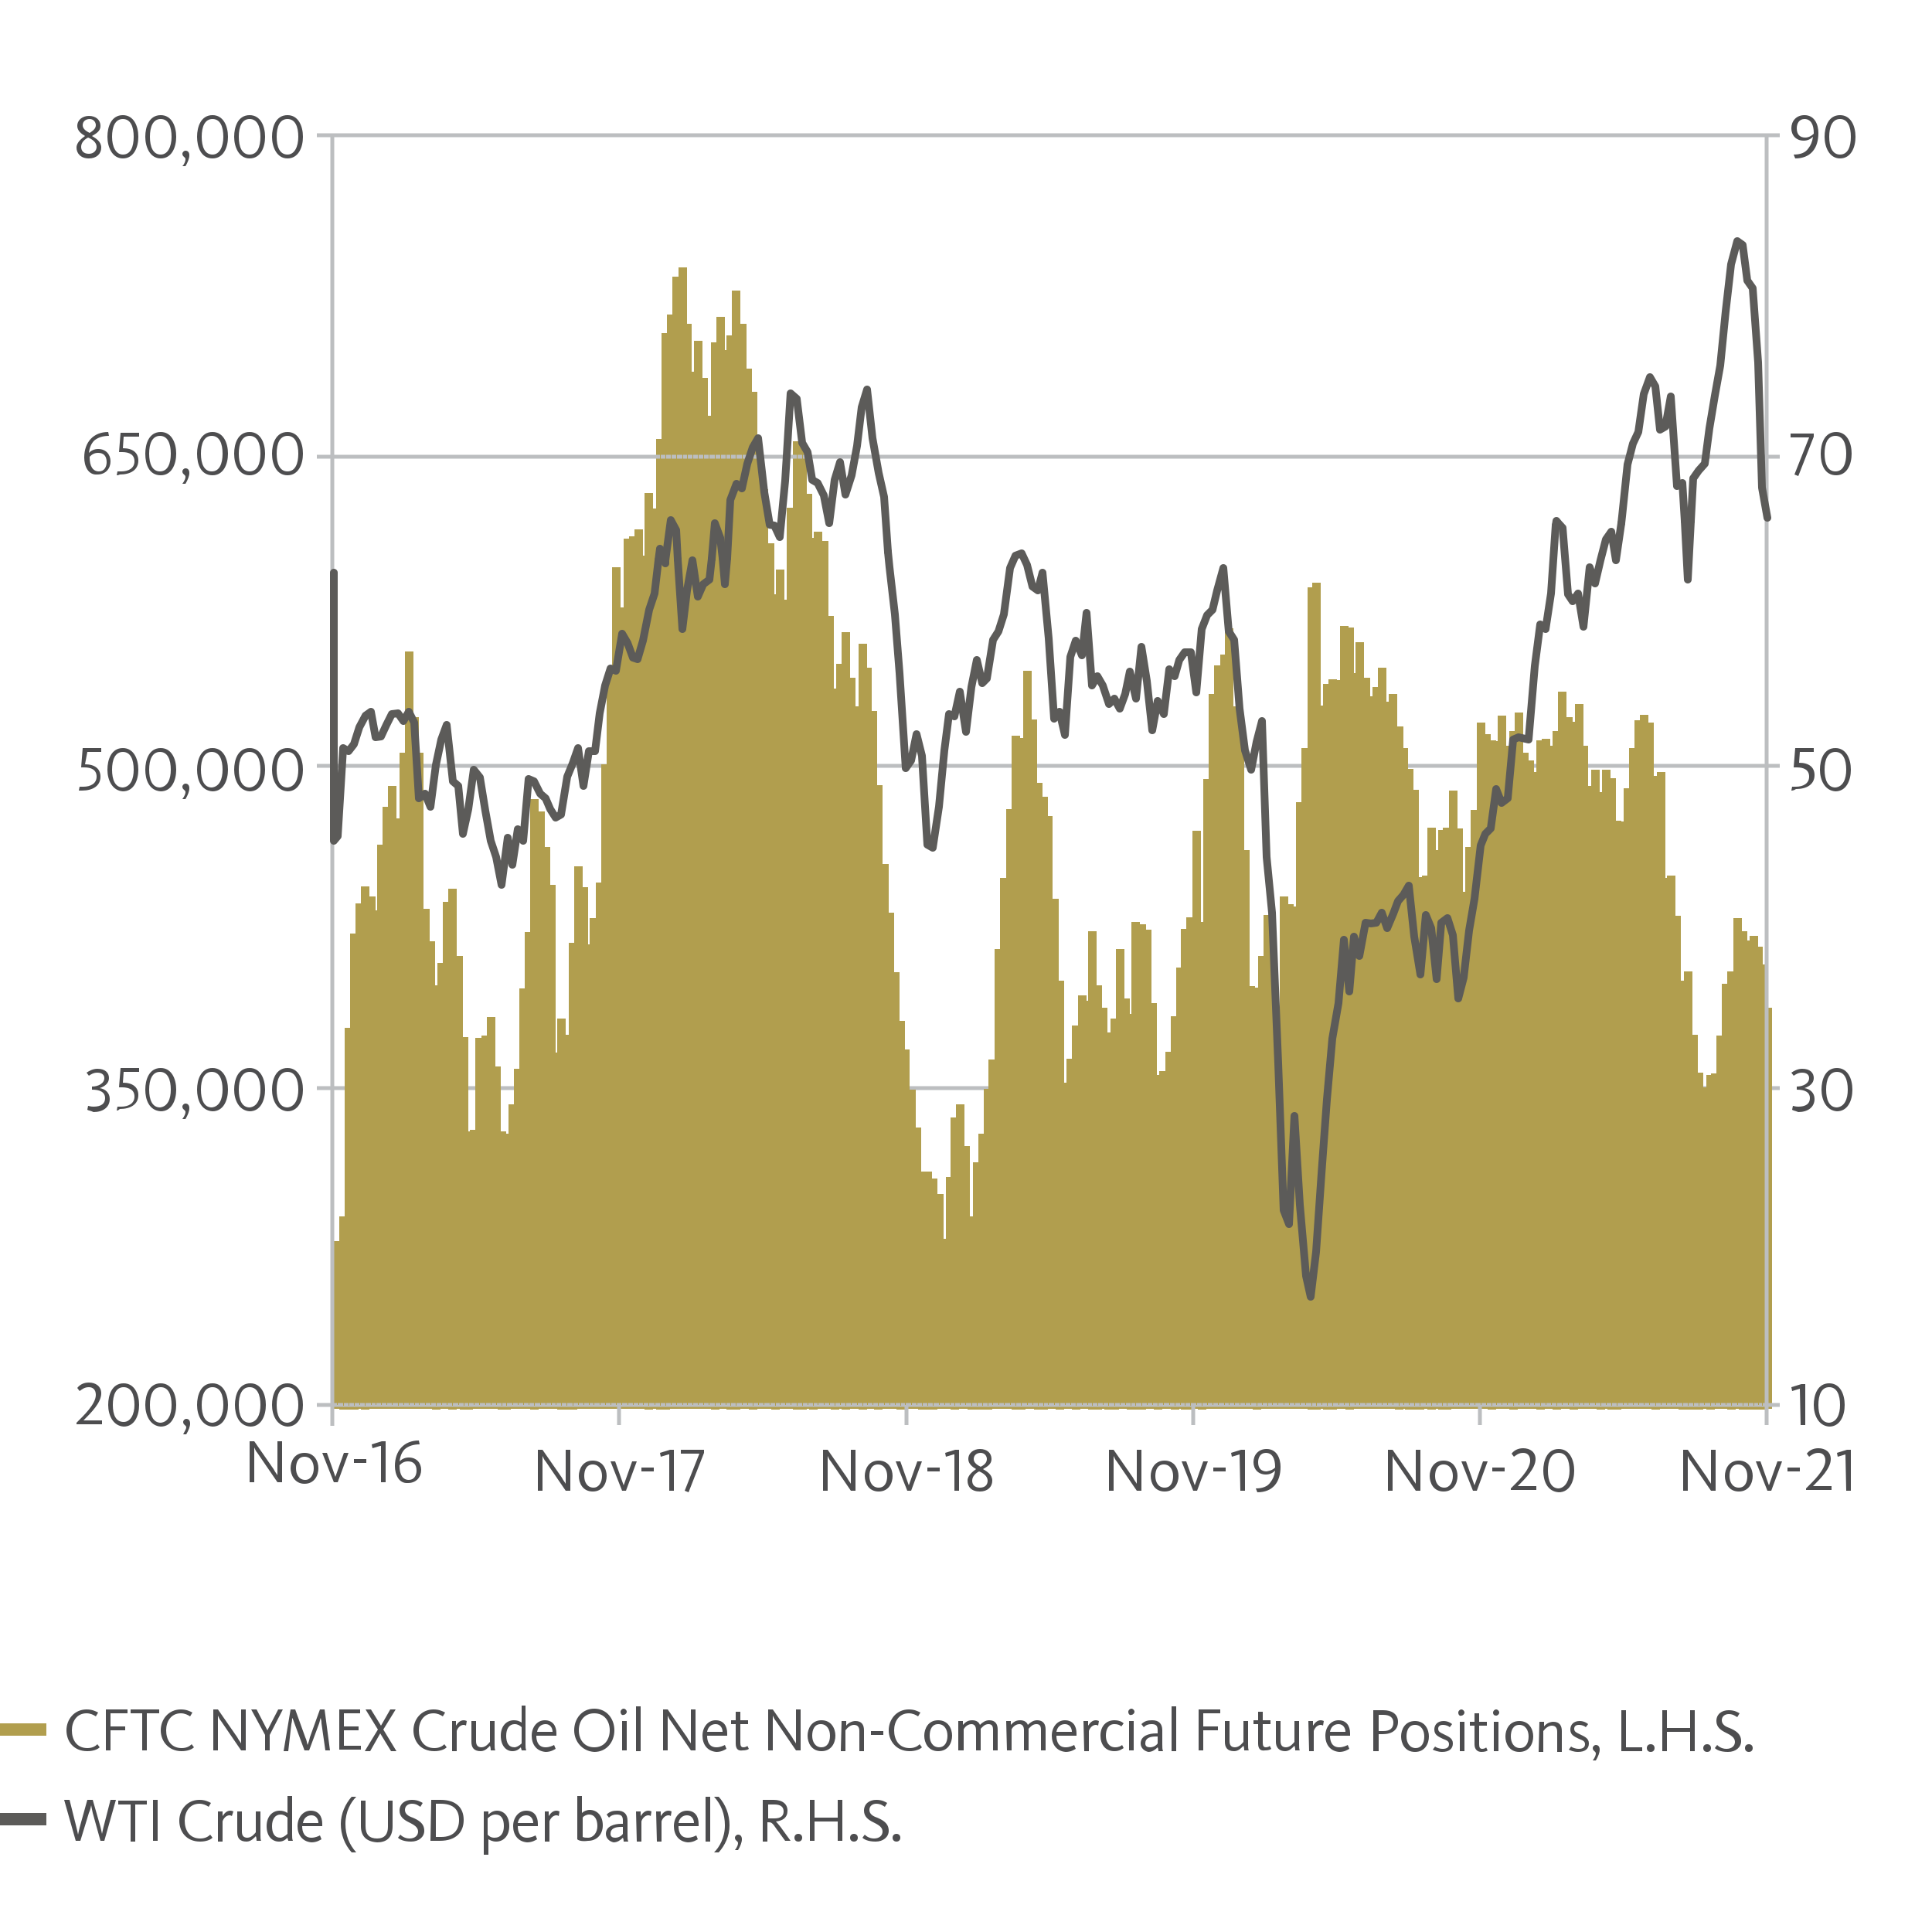 <?xml version="1.0" encoding="utf-8"?>
<!-- Generator: Adobe Illustrator 26.0.1, SVG Export Plug-In . SVG Version: 6.00 Build 0)  -->
<svg version="1.1" id="Layer_3" xmlns="http://www.w3.org/2000/svg" xmlns:xlink="http://www.w3.org/1999/xlink" x="0px" y="0px"
	 viewBox="0 0 250 250" style="enable-background:new 0 0 250 250;" xml:space="preserve">
<style type="text/css">
	.st0{fill:none;stroke:#BCBEC0;stroke-width:0.5;}
	.st1{fill:none;stroke:#B19E4E;stroke-miterlimit:10;}
	.st2{fill:#4D4D4F;}
	.st3{fill:none;stroke:#B19E4E;stroke-width:1.6;}
	.st4{fill:none;stroke:#5C5B59;stroke-width:1.6;}
	.st5{fill:#B19E4E;}
	.st6{fill:none;stroke:#5C5B59;stroke-linecap:round;stroke-linejoin:round;stroke-miterlimit:10;}
</style>
<line class="st0" x1="41" y1="99.1" x2="230.3" y2="99.1"/>
<line class="st0" x1="41" y1="140.8" x2="230.3" y2="140.8"/>
<g>
	<rect x="105.8" y="69.3" class="st1" width="0.1" height="112.5"/>
	<rect x="101.6" y="78.1" class="st1" width="0.1" height="103.7"/>
	<rect x="106.6" y="70.5" class="st1" width="0.1" height="111.3"/>
	<rect x="105.2" y="70.1" class="st1" width="0.1" height="111.8"/>
	<rect x="104.5" y="64.4" class="st1" width="0.1" height="117.4"/>
	<rect x="102.3" y="66.2" class="st1" width="0.1" height="115.6"/>
	<rect x="103.1" y="57.6" class="st1" width="0.1" height="124.3"/>
	<rect x="103.8" y="58.2" class="st1" width="0.1" height="123.7"/>
	<rect x="107.3" y="80.2" class="st1" width="0.1" height="101.6"/>
	<rect x="111.6" y="83.8" class="st1" width="0.1" height="98.1"/>
	<rect x="110.9" y="91.9" class="st1" width="0.1" height="89.9"/>
	<rect x="112.2" y="86.9" class="st1" width="0.1" height="94.9"/>
	<rect x="108" y="89.6" class="st1" width="0.1" height="92.3"/>
	<rect x="110.1" y="88.2" class="st1" width="0.1" height="93.6"/>
	<rect x="108.7" y="86.4" class="st1" width="0.1" height="95.4"/>
	<rect x="109.4" y="82.3" class="st1" width="0.1" height="99.6"/>
	<rect x="93.9" y="45.8" class="st1" width="0.1" height="136"/>
	<rect x="93.2" y="41.5" class="st1" width="0.1" height="140.3"/>
	<rect x="112.9" y="92.5" class="st1" width="0.1" height="89.3"/>
	<rect x="94.5" y="43.9" class="st1" width="0.1" height="138"/>
	<rect x="92.5" y="44.8" class="st1" width="0.1" height="137.1"/>
	<rect x="95.2" y="38.1" class="st1" width="0.1" height="143.8"/>
	<rect x="91" y="49.4" class="st1" width="0.1" height="132.4"/>
	<rect x="91.7" y="54.3" class="st1" width="0.1" height="127.5"/>
	<rect x="99.6" y="70.8" class="st1" width="0.1" height="111"/>
	<rect x="100.9" y="74.2" class="st1" width="0.1" height="107.6"/>
	<rect x="100.3" y="77.4" class="st1" width="0.1" height="104.5"/>
	<rect x="98.8" y="63.8" class="st1" width="0.1" height="118"/>
	<rect x="98.1" y="60.8" class="st1" width="0.1" height="121"/>
	<rect x="96.7" y="48.2" class="st1" width="0.1" height="133.6"/>
	<rect x="96" y="42.4" class="st1" width="0.1" height="139.4"/>
	<rect x="97.4" y="51.2" class="st1" width="0.1" height="130.7"/>
	<rect x="115.8" y="126.3" class="st1" width="0.1" height="55.5"/>
	<rect x="129.2" y="123.3" class="st1" width="0.1" height="58.5"/>
	<rect x="130.7" y="105.2" class="st1" width="0.1" height="76.6"/>
	<rect x="127.8" y="141.4" class="st1" width="0.1" height="40.5"/>
	<rect x="129.9" y="114.1" class="st1" width="0.1" height="67.7"/>
	<rect x="128.4" y="137.6" class="st1" width="0.1" height="44.2"/>
	<rect x="125.7" y="157.9" class="st1" width="0.1" height="24"/>
	<rect x="113.6" y="102.1" class="st1" width="0.1" height="79.8"/>
	<rect x="127.1" y="147.2" class="st1" width="0.1" height="34.7"/>
	<rect x="132.1" y="96" class="st1" width="0.1" height="85.9"/>
	<rect x="134.3" y="101.8" class="st1" width="0.1" height="80.1"/>
	<rect x="131.4" y="95.7" class="st1" width="0.1" height="86.2"/>
	<rect x="135.6" y="106.1" class="st1" width="0.1" height="75.7"/>
	<rect x="135" y="103.6" class="st1" width="0.1" height="78.3"/>
	<rect x="133.6" y="93.6" class="st1" width="0.1" height="88.2"/>
	<rect x="124.9" y="148.8" class="st1" width="0.1" height="33"/>
	<rect x="132.9" y="87.3" class="st1" width="0.1" height="94.5"/>
	<rect x="126.4" y="150.9" class="st1" width="0.1" height="31"/>
	<rect x="117.1" y="136.3" class="st1" width="0.1" height="45.5"/>
	<rect x="116.5" y="132.6" class="st1" width="0.1" height="49.3"/>
	<rect x="124.2" y="143.4" class="st1" width="0.1" height="38.4"/>
	<rect x="114.4" y="112.3" class="st1" width="0.1" height="69.5"/>
	<rect x="90.3" y="44.6" class="st1" width="0.1" height="137.2"/>
	<rect x="118.6" y="146.4" class="st1" width="0.1" height="35.4"/>
	<rect x="115.1" y="118.6" class="st1" width="0.1" height="63.2"/>
	<rect x="117.9" y="141.5" class="st1" width="0.1" height="40.3"/>
	<rect x="122.9" y="152.8" class="st1" width="0.1" height="29"/>
	<rect x="119.3" y="152.1" class="st1" width="0.1" height="29.8"/>
	<rect x="123.5" y="145.1" class="st1" width="0.1" height="36.8"/>
	<rect x="122.2" y="160.8" class="st1" width="0.1" height="21"/>
	<rect x="120" y="152.1" class="st1" width="0.1" height="29.8"/>
	<rect x="121.5" y="155" class="st1" width="0.1" height="26.8"/>
	<rect x="120.7" y="153" class="st1" width="0.1" height="28.9"/>
	<rect x="60.6" y="146.9" class="st1" width="0.1" height="35"/>
	<rect x="136.4" y="116.8" class="st1" width="0.1" height="65"/>
	<rect x="59.3" y="124.2" class="st1" width="0.1" height="57.6"/>
	<rect x="58.5" y="115.5" class="st1" width="0.1" height="66.4"/>
	<rect x="60" y="134.7" class="st1" width="0.1" height="47.2"/>
	<rect x="57.8" y="117.2" class="st1" width="0.1" height="64.6"/>
	<rect x="55.7" y="122.3" class="st1" width="0.1" height="59.5"/>
	<rect x="57.1" y="125.1" class="st1" width="0.1" height="56.7"/>
	<rect x="55" y="118.1" class="st1" width="0.1" height="63.7"/>
	<rect x="56.4" y="128" class="st1" width="0.1" height="53.9"/>
	<rect x="64.9" y="146.9" class="st1" width="0.1" height="35"/>
	<rect x="64.2" y="138.5" class="st1" width="0.1" height="43.3"/>
	<rect x="65.5" y="147.2" class="st1" width="0.1" height="34.7"/>
	<rect x="62" y="134.8" class="st1" width="0.1" height="47"/>
	<rect x="61.3" y="146.7" class="st1" width="0.1" height="35.1"/>
	<rect x="63.5" y="132.1" class="st1" width="0.1" height="49.7"/>
	<rect x="62.8" y="134.5" class="st1" width="0.1" height="47.3"/>
	<rect x="45.1" y="133.5" class="st1" width="0.1" height="48.4"/>
	<rect x="89.6" y="48.6" class="st1" width="0.1" height="133.2"/>
	<rect x="45.8" y="121.3" class="st1" width="0.1" height="60.6"/>
	<rect x="47.2" y="115.2" class="st1" width="0.1" height="66.7"/>
	<rect x="66.3" y="143.4" class="st1" width="0.1" height="38.4"/>
	<rect x="43.6" y="161.1" class="st1" width="0.1" height="20.7"/>
	<rect x="44.4" y="157.9" class="st1" width="0.1" height="24"/>
	<rect x="48.6" y="118.3" class="st1" width="0.1" height="63.5"/>
	<rect x="54.2" y="97.9" class="st1" width="0.1" height="83.9"/>
	<rect x="52.2" y="97.9" class="st1" width="0.1" height="83.9"/>
	<rect x="49.3" y="109.8" class="st1" width="0.1" height="72"/>
	<rect x="53.6" y="93.3" class="st1" width="0.1" height="88.5"/>
	<rect x="52.9" y="84.8" class="st1" width="0.1" height="97"/>
	<rect x="50" y="104.9" class="st1" width="0.1" height="76.9"/>
	<rect x="51.5" y="106.4" class="st1" width="0.1" height="75.4"/>
	<rect x="50.7" y="102.2" class="st1" width="0.1" height="79.6"/>
	<rect x="46.5" y="117.4" class="st1" width="0.1" height="64.4"/>
	<rect x="81.9" y="69.9" class="st1" width="0.1" height="111.9"/>
	<rect x="82.6" y="69" class="st1" width="0.1" height="112.8"/>
	<rect x="83.2" y="72.4" class="st1" width="0.1" height="109.4"/>
	<rect x="78.3" y="99.4" class="st1" width="0.1" height="82.4"/>
	<rect x="80.4" y="79.1" class="st1" width="0.1" height="102.7"/>
	<rect x="79" y="87.9" class="st1" width="0.1" height="93.9"/>
	<rect x="83.9" y="64.3" class="st1" width="0.1" height="117.6"/>
	<rect x="79.7" y="73.9" class="st1" width="0.1" height="107.9"/>
	<rect x="81.2" y="70.2" class="st1" width="0.1" height="111.6"/>
	<rect x="88.3" y="35.1" class="st1" width="0.1" height="146.7"/>
	<rect x="88.9" y="42.4" class="st1" width="0.1" height="139.4"/>
	<rect x="84.7" y="66.3" class="st1" width="0.1" height="115.5"/>
	<rect x="87.5" y="36.3" class="st1" width="0.1" height="145.5"/>
	<rect x="85.4" y="57.3" class="st1" width="0.1" height="124.6"/>
	<rect x="86.8" y="41.2" class="st1" width="0.1" height="140.6"/>
	<rect x="86.1" y="43.6" class="st1" width="0.1" height="138.3"/>
	<rect x="71.9" y="136.7" class="st1" width="0.1" height="45.1"/>
	<rect x="70.6" y="110.1" class="st1" width="0.1" height="71.7"/>
	<rect x="71.3" y="115" class="st1" width="0.1" height="66.8"/>
	<rect x="69.9" y="105.5" class="st1" width="0.1" height="76.3"/>
	<rect x="68.4" y="121.1" class="st1" width="0.1" height="60.7"/>
	<rect x="69.1" y="103.9" class="st1" width="0.1" height="78"/>
	<rect x="67.7" y="128.4" class="st1" width="0.1" height="53.4"/>
	<rect x="77.6" y="114.7" class="st1" width="0.1" height="67.1"/>
	<rect x="67" y="138.8" class="st1" width="0.1" height="43"/>
	<rect x="75.5" y="115.3" class="st1" width="0.1" height="66.5"/>
	<rect x="76.2" y="122.7" class="st1" width="0.1" height="59.1"/>
	<rect x="76.8" y="119.3" class="st1" width="0.1" height="62.5"/>
	<rect x="74.1" y="122.5" class="st1" width="0.1" height="59.4"/>
	<rect x="74.8" y="112.6" class="st1" width="0.1" height="69.2"/>
	<rect x="73.3" y="134.4" class="st1" width="0.1" height="47.5"/>
	<rect x="72.6" y="132.3" class="st1" width="0.1" height="49.6"/>
	<rect x="48" y="116.5" class="st1" width="0.1" height="65.3"/>
	<rect x="199.3" y="96.3" class="st1" width="0.1" height="85.6"/>
	<rect x="198.5" y="100.4" class="st1" width="0.1" height="81.4"/>
	<rect x="197.9" y="98.9" class="st1" width="0.1" height="82.9"/>
	<rect x="200" y="96.1" class="st1" width="0.1" height="85.7"/>
	<rect x="197.2" y="97.9" class="st1" width="0.1" height="83.9"/>
	<rect x="195.8" y="95.1" class="st1" width="0.1" height="86.8"/>
	<rect x="196.5" y="92.7" class="st1" width="0.1" height="89.1"/>
	<rect x="200.7" y="97" class="st1" width="0.1" height="84.8"/>
	<rect x="205.6" y="102.2" class="st1" width="0.1" height="79.6"/>
	<rect x="204.9" y="97" class="st1" width="0.1" height="84.8"/>
	<rect x="204.3" y="91.6" class="st1" width="0.1" height="90.2"/>
	<rect x="201.4" y="95.1" class="st1" width="0.1" height="86.8"/>
	<rect x="195" y="97" class="st1" width="0.1" height="84.8"/>
	<rect x="206.4" y="100.1" class="st1" width="0.1" height="81.7"/>
	<rect x="203.6" y="93.9" class="st1" width="0.1" height="88"/>
	<rect x="202.9" y="93.3" class="st1" width="0.1" height="88.5"/>
	<rect x="202.1" y="90" class="st1" width="0.1" height="91.8"/>
	<rect x="186.6" y="107.9" class="st1" width="0.1" height="74"/>
	<rect x="187.2" y="107.6" class="st1" width="0.1" height="74.3"/>
	<rect x="188" y="102.8" class="st1" width="0.1" height="79"/>
	<rect x="185.9" y="110.5" class="st1" width="0.1" height="71.3"/>
	<rect x="188.7" y="107.7" class="st1" width="0.1" height="74.1"/>
	<rect x="184.5" y="113.8" class="st1" width="0.1" height="68"/>
	<rect x="185.2" y="107.6" class="st1" width="0.1" height="74.3"/>
	<rect x="183.7" y="114" class="st1" width="0.1" height="67.9"/>
	<rect x="189.4" y="115.9" class="st1" width="0.1" height="65.9"/>
	<rect x="193" y="96.3" class="st1" width="0.1" height="85.6"/>
	<rect x="194.3" y="93.1" class="st1" width="0.1" height="88.7"/>
	<rect x="192.3" y="95.5" class="st1" width="0.1" height="86.3"/>
	<rect x="190.1" y="110.1" class="st1" width="0.1" height="71.7"/>
	<rect x="191.6" y="94" class="st1" width="0.1" height="87.8"/>
	<rect x="190.8" y="105.3" class="st1" width="0.1" height="76.5"/>
	<rect x="193.6" y="96.4" class="st1" width="0.1" height="85.4"/>
	<rect x="207.1" y="103" class="st1" width="0.1" height="78.9"/>
	<rect x="221.9" y="139.4" class="st1" width="0.1" height="42.4"/>
	<rect x="223.3" y="127.8" class="st1" width="0.1" height="54"/>
	<rect x="221.3" y="139.6" class="st1" width="0.1" height="42.3"/>
	<rect x="219.1" y="134.4" class="st1" width="0.1" height="47.5"/>
	<rect x="220.5" y="141.2" class="st1" width="0.1" height="40.6"/>
	<rect x="224" y="126.2" class="st1" width="0.1" height="55.7"/>
	<rect x="219.8" y="139.3" class="st1" width="0.1" height="42.6"/>
	<rect x="218.4" y="126.2" class="st1" width="0.1" height="55.7"/>
	<rect x="227.5" y="123" class="st1" width="0.1" height="58.8"/>
	<rect x="228" y="125.3" class="st1" width="0.1" height="56.6"/>
	<rect x="228.7" y="130.9" class="st1" width="0.1" height="50.9"/>
	<rect x="226.9" y="121.6" class="st1" width="0.1" height="60.3"/>
	<rect x="224.8" y="119.3" class="st1" width="0.1" height="62.5"/>
	<rect x="225.5" y="121" class="st1" width="0.1" height="60.9"/>
	<rect x="226.2" y="122.2" class="st1" width="0.1" height="59.7"/>
	<rect x="222.6" y="134.5" class="st1" width="0.1" height="47.3"/>
	<rect x="212" y="93.7" class="st1" width="0.1" height="88.1"/>
	<rect x="211.3" y="97.3" class="st1" width="0.1" height="84.5"/>
	<rect x="210" y="106.8" class="st1" width="0.1" height="75"/>
	<rect x="210.6" y="102.5" class="st1" width="0.1" height="79.3"/>
	<rect x="207.8" y="100.1" class="st1" width="0.1" height="81.7"/>
	<rect x="209.2" y="106.7" class="st1" width="0.1" height="75.2"/>
	<rect x="208.5" y="101.2" class="st1" width="0.1" height="80.7"/>
	<rect x="214.2" y="100.9" class="st1" width="0.1" height="81"/>
	<rect x="215.6" y="114.1" class="st1" width="0.1" height="67.7"/>
	<rect x="216.2" y="113.8" class="st1" width="0.1" height="68"/>
	<rect x="216.9" y="119" class="st1" width="0.1" height="62.8"/>
	<rect x="212.7" y="93" class="st1" width="0.1" height="88.8"/>
	<rect x="213.4" y="94" class="st1" width="0.1" height="87.8"/>
	<rect x="217.7" y="127.4" class="st1" width="0.1" height="54.5"/>
	<rect x="214.9" y="100.4" class="st1" width="0.1" height="81.4"/>
	<rect x="178.1" y="89.4" class="st1" width="0.1" height="92.4"/>
	<rect x="152.7" y="125.7" class="st1" width="0.1" height="56.1"/>
	<rect x="154" y="119.2" class="st1" width="0.1" height="62.7"/>
	<rect x="152" y="132" class="st1" width="0.1" height="49.9"/>
	<rect x="153.3" y="120.7" class="st1" width="0.1" height="61.2"/>
	<rect x="151.3" y="136.6" class="st1" width="0.1" height="45.2"/>
	<rect x="149.1" y="130.3" class="st1" width="0.1" height="51.5"/>
	<rect x="148.4" y="120.8" class="st1" width="0.1" height="61"/>
	<rect x="150.5" y="139.1" class="st1" width="0.1" height="42.7"/>
	<rect x="149.8" y="139.6" class="st1" width="0.1" height="42.3"/>
	<rect x="158.4" y="85.2" class="st1" width="0.1" height="96.6"/>
	<rect x="159" y="81.8" class="st1" width="0.1" height="100"/>
	<rect x="157.6" y="86.6" class="st1" width="0.1" height="95.2"/>
	<rect x="155.5" y="119.8" class="st1" width="0.1" height="62.1"/>
	<rect x="156.9" y="90.3" class="st1" width="0.1" height="91.5"/>
	<rect x="154.8" y="108" class="st1" width="0.1" height="73.8"/>
	<rect x="156.2" y="101.3" class="st1" width="0.1" height="80.5"/>
	<rect x="144.2" y="132.3" class="st1" width="0.1" height="49.6"/>
	<rect x="140.7" y="130" class="st1" width="0.1" height="51.8"/>
	<rect x="141.3" y="121" class="st1" width="0.1" height="60.9"/>
	<rect x="140" y="129.3" class="st1" width="0.1" height="52.5"/>
	<rect x="139.2" y="133.2" class="st1" width="0.1" height="48.7"/>
	<rect x="142" y="128" class="st1" width="0.1" height="53.9"/>
	<rect x="147.7" y="120.1" class="st1" width="0.1" height="61.8"/>
	<rect x="138.5" y="137.5" class="st1" width="0.1" height="44.3"/>
	<rect x="137.8" y="140.6" class="st1" width="0.1" height="41.2"/>
	<rect x="146.3" y="131.7" class="st1" width="0.1" height="50.2"/>
	<rect x="146.9" y="119.8" class="st1" width="0.1" height="62.1"/>
	<rect x="145.6" y="129.7" class="st1" width="0.1" height="52.1"/>
	<rect x="142.7" y="130.9" class="st1" width="0.1" height="50.9"/>
	<rect x="143.4" y="134.1" class="st1" width="0.1" height="47.8"/>
	<rect x="144.9" y="123.3" class="st1" width="0.1" height="58.5"/>
	<rect x="159.7" y="91.9" class="st1" width="0.1" height="89.9"/>
	<rect x="172.4" y="88.4" class="st1" width="0.1" height="93.5"/>
	<rect x="171.7" y="89" class="st1" width="0.1" height="92.9"/>
	<rect x="177.4" y="90.6" class="st1" width="0.1" height="91.2"/>
	<rect x="174.6" y="81.7" class="st1" width="0.1" height="100.2"/>
	<rect x="176.7" y="88.2" class="st1" width="0.1" height="93.6"/>
	<rect x="175.3" y="87.6" class="st1" width="0.1" height="94.2"/>
	<rect x="183" y="102.7" class="st1" width="0.1" height="79.2"/>
	<rect x="173.2" y="88.5" class="st1" width="0.1" height="93.3"/>
	<rect x="173.9" y="81.5" class="st1" width="0.1" height="100.3"/>
	<rect x="175.9" y="83.6" class="st1" width="0.1" height="98.2"/>
	<rect x="137.1" y="127.4" class="st1" width="0.1" height="54.5"/>
	<rect x="182.3" y="100" class="st1" width="0.1" height="81.9"/>
	<rect x="181" y="94.5" class="st1" width="0.1" height="87.4"/>
	<rect x="181.6" y="97.3" class="st1" width="0.1" height="84.5"/>
	<rect x="178.8" y="86.9" class="st1" width="0.1" height="94.9"/>
	<rect x="180.2" y="90.3" class="st1" width="0.1" height="91.5"/>
	<rect x="179.5" y="91.3" class="st1" width="0.1" height="90.5"/>
	<rect x="168.2" y="104.3" class="st1" width="0.1" height="77.5"/>
	<rect x="163.3" y="124.2" class="st1" width="0.1" height="57.6"/>
	<rect x="164" y="118.9" class="st1" width="0.1" height="62.9"/>
	<rect x="164.6" y="130.6" class="st1" width="0.1" height="51.2"/>
	<rect x="162.6" y="128.3" class="st1" width="0.1" height="53.6"/>
	<rect x="161.1" y="110.5" class="st1" width="0.1" height="71.3"/>
	<rect x="161.8" y="128.1" class="st1" width="0.1" height="53.7"/>
	<rect x="165.3" y="130.8" class="st1" width="0.1" height="51"/>
	<rect x="166.1" y="116.5" class="st1" width="0.1" height="65.3"/>
	<rect x="169.7" y="76.5" class="st1" width="0.1" height="105.4"/>
	<rect x="168.9" y="97.3" class="st1" width="0.1" height="84.5"/>
	<rect x="170.3" y="75.9" class="st1" width="0.1" height="106"/>
	<rect x="160.4" y="94.6" class="st1" width="0.1" height="87.2"/>
	<rect x="171" y="91.8" class="st1" width="0.1" height="90"/>
	<rect x="166.8" y="117.5" class="st1" width="0.1" height="64.3"/>
	<rect x="167.5" y="117.8" class="st1" width="0.1" height="64"/>
</g>
<line class="st0" x1="43" y1="17.6" x2="43" y2="184.5"/>
<g>
	<g>
		<path class="st2" d="M8.6,223.9c0-1.4,1-2.7,2.6-2.7c0.7,0,1.1,0.2,1.5,0.4l-0.3,0.5c-0.3-0.2-0.7-0.4-1.2-0.4
			c-1.3,0-1.9,1.1-1.9,2.2c0,1.2,0.6,2.3,2,2.3c0.6,0,1-0.2,1.3-0.5l0.3,0.4c-0.3,0.3-0.9,0.5-1.6,0.5
			C9.5,226.6,8.6,225.3,8.6,223.9z"/>
		<path class="st2" d="M13.7,221.2h2.8v0.5h-2.2v1.7h1.9v0.5h-1.9v2.6h-0.6C13.7,226.5,13.7,221.2,13.7,221.2z"/>
		<path class="st2" d="M18.4,221.7h-1.5v-0.5h3.7v0.5H19v4.8h-0.6V221.7z"/>
		<path class="st2" d="M20.8,223.9c0-1.4,1-2.7,2.6-2.7c0.7,0,1.1,0.2,1.5,0.4l-0.3,0.5c-0.3-0.2-0.7-0.4-1.2-0.4
			c-1.3,0-1.9,1.1-1.9,2.2c0,1.2,0.6,2.3,2,2.3c0.6,0,1-0.2,1.3-0.5l0.3,0.4c-0.3,0.3-0.9,0.5-1.6,0.5
			C21.8,226.6,20.8,225.3,20.8,223.9z"/>
		<path class="st2" d="M27.6,221.2h0.6l2.5,3.6c0.2,0.4,0.4,0.6,0.5,0.8l0,0c0-0.1,0-0.3,0-0.7v-3.7h0.6v5.3h-0.6l-2.6-3.8
			c-0.2-0.2-0.3-0.5-0.4-0.7l0,0c0,0.1,0,0.3,0,0.6v3.9h-0.6V221.2z"/>
		<path class="st2" d="M34.3,224.5l-1.8-3.3h0.7l1.4,2.7l0,0l1.4-2.7h0.6l-1.7,3.3v2h-0.6C34.3,226.5,34.3,224.5,34.3,224.5z"/>
		<path class="st2" d="M37.6,221.2h0.6l1.3,3.6c0.2,0.4,0.2,0.7,0.3,1l0,0c0.1-0.3,0.2-0.5,0.3-1l1.3-3.6H42l0.7,5.3h-0.6l-0.5-3.5
			c0-0.4-0.1-0.6-0.1-0.7l0,0c-0.1,0.2-0.1,0.4-0.2,0.7l-1.3,3.5h-0.6l-1.3-3.5c-0.1-0.3-0.2-0.6-0.3-0.7l0,0c0,0.2,0,0.4-0.1,0.8
			l-0.4,3.5h-0.6L37.6,221.2z"/>
		<path class="st2" d="M43.9,221.2h2.7v0.5h-2.1v1.7h1.9v0.5h-1.9v2h2.2v0.5h-2.8C43.9,226.4,43.9,221.2,43.9,221.2z"/>
		<path class="st2" d="M48.9,223.8l-1.6-2.6H48l1.3,2.1l1.2-2.1h0.7l-1.6,2.6l1.7,2.8h-0.7l-1.4-2.3l-1.3,2.3h-0.7L48.9,223.8z"/>
		<path class="st2" d="M53.5,223.9c0-1.4,1-2.7,2.6-2.7c0.7,0,1.1,0.2,1.5,0.4l-0.3,0.5c-0.3-0.2-0.7-0.4-1.2-0.4
			c-1.3,0-1.9,1.1-1.9,2.2c0,1.2,0.6,2.3,2,2.3c0.6,0,1-0.2,1.3-0.5l0.3,0.4c-0.3,0.3-0.9,0.5-1.6,0.5
			C54.4,226.6,53.5,225.3,53.5,223.9z"/>
		<path class="st2" d="M58.5,222.7H59v0.6c0.2-0.3,0.5-0.7,1-0.7c0.2,0,0.4,0.1,0.4,0.1l-0.1,0.6c0,0-0.1-0.1-0.3-0.1
			c-0.6,0-0.9,0.7-0.9,0.8v2.6h-0.6C58.5,226.6,58.5,222.7,58.5,222.7z"/>
		<path class="st2" d="M61,225.4v-2.7h0.6v2.6c0,0.5,0.2,0.8,0.7,0.8c0.6,0,1-0.6,1.1-0.7v-2.7H64v3c0,0.3,0,0.7,0.1,0.8h-0.6
			c0-0.1,0-0.4-0.1-0.6c-0.2,0.2-0.6,0.7-1.2,0.7C61.3,226.6,61,226.1,61,225.4z"/>
		<path class="st2" d="M64.8,224.6c0-1.2,0.7-2,1.7-2c0.4,0,0.7,0.1,1,0.3v-2.2H68v5c0,0.3,0,0.6,0.1,0.8h-0.6
			c0-0.1-0.1-0.3-0.1-0.4c-0.3,0.3-0.6,0.5-1.1,0.5C65.5,226.6,64.8,225.9,64.8,224.6z M67.5,225.6v-2.1c-0.2-0.2-0.5-0.4-0.9-0.4
			c-0.7,0-1.1,0.6-1.1,1.5s0.3,1.5,1.1,1.5C66.8,226.1,67.2,225.9,67.5,225.6z"/>
		<path class="st2" d="M68.8,224.6c0-1.1,0.7-2,1.7-2s1.5,0.7,1.5,1.7c0,0.1,0,0.2,0,0.3h-2.6c0,0.8,0.3,1.5,1.2,1.5
			c0.5,0,0.9-0.2,1.1-0.3l0.2,0.5c-0.2,0.1-0.6,0.4-1.3,0.4C69.4,226.6,68.8,225.7,68.8,224.6z M71.5,224.1c0-0.5-0.3-1-0.9-1
			s-1,0.4-1.1,1H71.5z"/>
		<path class="st2" d="M74.3,223.9c0-1.5,1-2.8,2.6-2.8s2.6,1.3,2.6,2.8s-1,2.8-2.6,2.8C75.3,226.6,74.3,225.3,74.3,223.9z
			 M78.9,223.9c0-1.2-0.7-2.2-2-2.2s-2,1-2,2.2s0.7,2.2,2,2.2S78.9,225.1,78.9,223.9z"/>
		<path class="st2" d="M80.3,221.5c0-0.2,0.2-0.4,0.4-0.4c0.2,0,0.4,0.2,0.4,0.4s-0.2,0.4-0.4,0.4C80.5,222,80.3,221.8,80.3,221.5z
			 M80.5,222.7h0.6v3.8h-0.6V222.7z"/>
		<path class="st2" d="M82.3,220.8h0.6v5.8h-0.6V220.8z"/>
		<path class="st2" d="M85.8,221.2h0.6l2.5,3.6c0.2,0.4,0.4,0.6,0.5,0.8l0,0c0-0.1,0-0.3,0-0.7v-3.7H90v5.3h-0.6l-2.6-3.8
			c-0.2-0.2-0.3-0.5-0.4-0.7l0,0c0,0.1,0,0.3,0,0.6v3.9h-0.6V221.2z"/>
		<path class="st2" d="M90.9,224.6c0-1.1,0.7-2,1.7-2s1.5,0.7,1.5,1.7c0,0.1,0,0.2,0,0.3h-2.6c0,0.8,0.3,1.5,1.2,1.5
			c0.5,0,0.9-0.2,1.1-0.3l0.2,0.5c-0.2,0.1-0.6,0.4-1.3,0.4C91.5,226.6,90.9,225.7,90.9,224.6z M93.5,224.1c0-0.5-0.3-1-0.9-1
			s-1,0.4-1.1,1H93.5z"/>
		<path class="st2" d="M95.2,225.6v-2.5h-0.6v-0.5h0.6v-1.1h0.6v1.1h1v0.5h-1v2.4c0,0.4,0.1,0.6,0.4,0.6c0.2,0,0.5-0.1,0.5-0.2
			l0.2,0.4c-0.1,0.1-0.4,0.2-0.8,0.2C95.5,226.6,95.2,226.3,95.2,225.6z"/>
		<path class="st2" d="M99.4,221.2h0.6l2.5,3.6c0.2,0.4,0.4,0.6,0.5,0.8l0,0c0-0.1,0-0.3,0-0.7v-3.7h0.6v5.3H103l-2.6-3.8
			c-0.2-0.2-0.3-0.5-0.4-0.7l0,0c0,0.1,0,0.3,0,0.6v3.9h-0.6V221.2z"/>
		<path class="st2" d="M104.5,224.6c0-0.9,0.5-2,1.8-2s1.8,1.1,1.8,2s-0.5,2-1.8,2S104.5,225.5,104.5,224.6z M107.4,224.6
			c0-0.8-0.4-1.5-1.2-1.5c-0.8,0-1.1,0.7-1.1,1.5s0.4,1.5,1.2,1.5C107,226.1,107.4,225.5,107.4,224.6z"/>
		<path class="st2" d="M108.9,222.7h0.6v0.6c0.3-0.4,0.8-0.6,1.2-0.6c0.8,0,1.1,0.5,1.1,1.2v2.7h-0.6V224c0-0.5-0.2-0.8-0.7-0.8
			c-0.4,0-0.8,0.3-1.1,0.7v2.7h-0.6L108.9,222.7L108.9,222.7z"/>
		<path class="st2" d="M112.7,224h1.6v0.5h-1.6V224z"/>
		<path class="st2" d="M115,223.9c0-1.4,1-2.7,2.6-2.7c0.7,0,1.1,0.2,1.5,0.4l-0.3,0.5c-0.3-0.2-0.7-0.4-1.2-0.4
			c-1.3,0-1.9,1.1-1.9,2.2c0,1.2,0.6,2.3,2,2.3c0.6,0,1-0.2,1.3-0.5l0.3,0.4c-0.3,0.3-0.9,0.5-1.6,0.5
			C116,226.6,115,225.3,115,223.9z"/>
		<path class="st2" d="M119.6,224.6c0-0.9,0.5-2,1.8-2s1.8,1.1,1.8,2s-0.5,2-1.8,2S119.6,225.5,119.6,224.6z M122.6,224.6
			c0-0.8-0.4-1.5-1.2-1.5c-0.8,0-1.1,0.7-1.1,1.5s0.4,1.5,1.2,1.5C122.2,226.1,122.6,225.5,122.6,224.6z"/>
		<path class="st2" d="M124,222.7h0.6v0.5c0.2-0.2,0.5-0.6,1.2-0.6c0.6,0,0.9,0.3,1,0.6c0.3-0.3,0.7-0.6,1.2-0.6
			c0.8,0,1.1,0.5,1.1,1.2v2.7h-0.6v-2.6c0-0.5-0.1-0.8-0.6-0.8c-0.5,0-0.8,0.4-1,0.6v2.8h-0.6v-2.6c0-0.5-0.2-0.8-0.6-0.8
			c-0.6,0-1,0.6-1,0.7v2.7H124V222.7z"/>
		<path class="st2" d="M130.2,222.7h0.6v0.5c0.2-0.2,0.5-0.6,1.2-0.6c0.6,0,0.9,0.3,1,0.6c0.3-0.3,0.7-0.6,1.2-0.6
			c0.8,0,1.1,0.5,1.1,1.2v2.7h-0.6v-2.6c0-0.5-0.1-0.8-0.6-0.8s-0.8,0.4-1,0.6v2.8h-0.6v-2.6c0-0.5-0.2-0.8-0.6-0.8
			c-0.6,0-1,0.6-1,0.7v2.7h-0.6L130.2,222.7L130.2,222.7z"/>
		<path class="st2" d="M136.1,224.6c0-1.1,0.7-2,1.7-2s1.5,0.7,1.5,1.7c0,0.1,0,0.2,0,0.3h-2.6c0,0.8,0.3,1.5,1.2,1.5
			c0.5,0,0.9-0.2,1.1-0.3l0.2,0.5c-0.2,0.1-0.6,0.4-1.3,0.4C136.7,226.6,136.1,225.7,136.1,224.6z M138.7,224.1c0-0.5-0.3-1-0.9-1
			c-0.6,0-1,0.4-1.1,1H138.7z"/>
		<path class="st2" d="M140.2,222.7h0.6v0.6c0.2-0.3,0.5-0.7,1-0.7c0.2,0,0.4,0.1,0.4,0.1l-0.1,0.6c0,0-0.1-0.1-0.3-0.1
			c-0.6,0-0.9,0.7-0.9,0.8v2.6h-0.6L140.2,222.7L140.2,222.7z"/>
		<path class="st2" d="M142.4,224.6c0-1.3,0.8-2,1.8-2c0.6,0,1,0.2,1.2,0.4l-0.3,0.4c-0.2-0.2-0.5-0.3-0.9-0.3
			c-0.8,0-1.1,0.7-1.1,1.5s0.4,1.5,1.2,1.5c0.5,0,0.8-0.2,0.9-0.3l0.2,0.4c-0.2,0.1-0.5,0.4-1.2,0.4
			C143,226.6,142.4,225.7,142.4,224.6z"/>
		<path class="st2" d="M146,221.5c0-0.2,0.2-0.4,0.4-0.4s0.4,0.2,0.4,0.4s-0.2,0.4-0.4,0.4C146.2,222,146,221.8,146,221.5z
			 M146.1,222.7h0.6v3.8h-0.6V222.7z"/>
		<path class="st2" d="M147.6,225.6c0-1,1.1-1.3,2-1.3h0.2v-0.4c0-0.6-0.2-0.8-0.8-0.8c-0.4,0-0.7,0.1-1,0.4l-0.3-0.4
			c0.4-0.4,0.8-0.5,1.4-0.5c0.8,0,1.3,0.4,1.3,1.3v1.8c0,0.4,0,0.7,0.1,0.9h-0.6c0-0.1,0-0.3-0.1-0.5c-0.3,0.3-0.7,0.6-1.2,0.6
			C148.1,226.6,147.6,226.2,147.6,225.6z M149.8,225.6v-0.9h-0.2c-0.8,0-1.4,0.2-1.4,0.9c0,0.4,0.3,0.5,0.6,0.5
			C149.2,226.1,149.6,225.9,149.8,225.6z"/>
		<path class="st2" d="M151.6,220.8h0.6v5.8h-0.6V220.8z"/>
		<path class="st2" d="M155.1,221.2h2.8v0.5h-2.2v1.7h1.9v0.5h-1.9v2.6h-0.6V221.2z"/>
		<path class="st2" d="M158.5,225.4v-2.7h0.6v2.6c0,0.5,0.2,0.8,0.7,0.8c0.6,0,1-0.6,1.1-0.7v-2.7h0.6v3c0,0.3,0,0.7,0.1,0.8H161
			c0-0.1,0-0.4-0.1-0.6c-0.2,0.2-0.6,0.7-1.2,0.7C158.8,226.6,158.5,226.1,158.5,225.4z"/>
		<path class="st2" d="M162.8,225.6v-2.5h-0.6v-0.5h0.6v-1.1h0.6v1.1h1v0.5h-1v2.4c0,0.4,0.1,0.6,0.4,0.6c0.2,0,0.5-0.1,0.5-0.2
			l0.2,0.4c-0.1,0.1-0.4,0.2-0.8,0.2C163.1,226.6,162.8,226.3,162.8,225.6z"/>
		<path class="st2" d="M165.1,225.4v-2.7h0.6v2.6c0,0.5,0.2,0.8,0.7,0.8c0.6,0,1-0.6,1.1-0.7v-2.7h0.6v3c0,0.3,0,0.7,0.1,0.8h-0.6
			c0-0.1,0-0.4-0.1-0.6c-0.2,0.2-0.6,0.7-1.2,0.7C165.5,226.6,165.1,226.1,165.1,225.4z"/>
		<path class="st2" d="M169.3,222.7h0.6v0.6c0.2-0.3,0.5-0.7,1-0.7c0.2,0,0.4,0.1,0.4,0.1l-0.1,0.6c0,0-0.1-0.1-0.3-0.1
			c-0.6,0-0.9,0.7-0.9,0.8v2.6h-0.6L169.3,222.7L169.3,222.7z"/>
		<path class="st2" d="M171.5,224.6c0-1.1,0.7-2,1.7-2s1.5,0.7,1.5,1.7c0,0.1,0,0.2,0,0.3h-2.6c0,0.8,0.3,1.5,1.2,1.5
			c0.5,0,0.9-0.2,1.1-0.3l0.2,0.5c-0.2,0.1-0.6,0.4-1.3,0.4C172.1,226.6,171.5,225.7,171.5,224.6z M174.1,224.1c0-0.5-0.3-1-0.9-1
			c-0.6,0-1,0.4-1.1,1H174.1z"/>
	</g>
	<g>
		<path class="st2" d="M177.7,221.3h1.3c1.1,0,1.9,0.5,1.9,1.5s-0.7,1.6-2,1.6h-0.5v2.2h-0.7V221.3z M179,224c0.9,0,1.3-0.4,1.3-1.1
			c0-0.6-0.4-1-1.3-1h-0.6v2.1H179z"/>
		<path class="st2" d="M181.3,224.7c0-0.9,0.5-2,1.8-2c1.3,0,1.8,1.1,1.8,2s-0.5,2-1.8,2C181.8,226.7,181.3,225.6,181.3,224.7z
			 M184.3,224.7c0-0.8-0.4-1.5-1.2-1.5c-0.8,0-1.1,0.7-1.1,1.5s0.4,1.5,1.2,1.5C183.9,226.2,184.3,225.6,184.3,224.7z"/>
		<path class="st2" d="M185.4,226.4l0.3-0.4c0.1,0.1,0.5,0.3,1,0.3s0.8-0.2,0.8-0.6s-0.3-0.5-0.8-0.7c-0.6-0.3-1.1-0.5-1.1-1.2
			c0-0.6,0.4-1.1,1.2-1.1c0.6,0,1,0.3,1.1,0.4l-0.3,0.4c-0.1-0.1-0.4-0.3-0.9-0.3c-0.4,0-0.6,0.2-0.6,0.5c0,0.4,0.3,0.5,0.7,0.7
			c0.6,0.3,1.2,0.5,1.2,1.2s-0.5,1.1-1.4,1.1C186.1,226.7,185.6,226.5,185.4,226.4z"/>
		<path class="st2" d="M188.7,221.6c0-0.2,0.2-0.4,0.4-0.4c0.2,0,0.4,0.2,0.4,0.4s-0.2,0.4-0.4,0.4
			C188.9,222.1,188.7,221.9,188.7,221.6z M188.9,222.8h0.6v3.8h-0.6V222.8z"/>
		<path class="st2" d="M190.8,225.7v-2.4h-0.6v-0.5h0.6v-1.1h0.6v1.1h1v0.5h-1v2.4c0,0.4,0.1,0.6,0.4,0.6c0.2,0,0.5-0.1,0.5-0.2
			l0.2,0.4c-0.1,0.1-0.4,0.2-0.8,0.2C191.2,226.7,190.8,226.4,190.8,225.7z"/>
		<path class="st2" d="M193.2,221.6c0-0.2,0.2-0.4,0.4-0.4c0.2,0,0.4,0.2,0.4,0.4s-0.2,0.4-0.4,0.4
			C193.4,222,193.2,221.9,193.2,221.6z M193.3,222.8h0.6v3.8h-0.6V222.8z"/>
		<path class="st2" d="M194.8,224.7c0-0.9,0.5-2,1.8-2c1.3,0,1.8,1.1,1.8,2s-0.5,2-1.8,2C195.3,226.7,194.8,225.6,194.8,224.7z
			 M197.8,224.7c0-0.8-0.4-1.5-1.2-1.5c-0.8,0-1.1,0.7-1.1,1.5s0.4,1.5,1.2,1.5C197.4,226.2,197.8,225.6,197.8,224.7z"/>
		<path class="st2" d="M199.2,222.8h0.6v0.6c0.3-0.4,0.8-0.6,1.2-0.6c0.8,0,1.1,0.5,1.1,1.2v2.7h-0.6v-2.6c0-0.5-0.2-0.8-0.7-0.8
			c-0.4,0-0.8,0.3-1.1,0.7v2.7h-0.6L199.2,222.8L199.2,222.8z"/>
		<path class="st2" d="M203,226.4l0.3-0.4c0.1,0.1,0.5,0.3,1,0.3s0.8-0.2,0.8-0.6s-0.3-0.5-0.8-0.7c-0.6-0.3-1.1-0.5-1.1-1.2
			c0-0.6,0.4-1.1,1.2-1.1c0.6,0,1,0.3,1.1,0.4l-0.3,0.4c-0.1-0.1-0.4-0.3-0.9-0.3c-0.4,0-0.6,0.2-0.6,0.5c0,0.4,0.3,0.5,0.7,0.7
			c0.6,0.3,1.2,0.5,1.2,1.2s-0.5,1.1-1.4,1.1C203.6,226.7,203.2,226.5,203,226.4z"/>
		<path class="st2" d="M206.5,226.9c0-0.3-0.4-0.3-0.4-0.7c0-0.2,0.2-0.4,0.4-0.4c0.3,0,0.5,0.2,0.5,0.6c0,0.4-0.2,0.9-0.5,1.4h-0.4
			C206.4,227.4,206.5,227.1,206.5,226.9z"/>
		<path class="st2" d="M209.8,221.3h0.6v4.8h2.1v0.5h-2.7V221.3z"/>
		<path class="st2" d="M213.1,226.2c0-0.3,0.2-0.5,0.5-0.5c0.3,0,0.5,0.2,0.5,0.5s-0.2,0.5-0.5,0.5
			C213.3,226.7,213.1,226.5,213.1,226.2z"/>
		<path class="st2" d="M215.1,221.3h0.6v2.3h3v-2.3h0.6v5.3h-0.6v-2.5h-3v2.5h-0.6V221.3z"/>
		<path class="st2" d="M220.4,226.2c0-0.3,0.2-0.5,0.5-0.5c0.3,0,0.5,0.2,0.5,0.5s-0.2,0.5-0.5,0.5
			C220.6,226.7,220.4,226.5,220.4,226.2z"/>
		<path class="st2" d="M221.9,226.2l0.3-0.4c0.1,0.1,0.5,0.5,1.2,0.5c0.7,0,1.1-0.4,1.1-0.9c0-0.6-0.6-0.9-1.2-1.2
			c-0.6-0.3-1.2-0.7-1.2-1.5c0-0.9,0.7-1.4,1.6-1.4c0.8,0,1.2,0.3,1.4,0.4l-0.3,0.5c-0.2-0.1-0.5-0.4-1.1-0.4
			c-0.5,0-0.9,0.3-0.9,0.8s0.4,0.8,1,1c0.7,0.3,1.5,0.7,1.5,1.7c0,0.8-0.7,1.4-1.7,1.4C222.6,226.7,222.1,226.4,221.9,226.2z"/>
		<path class="st2" d="M225.8,226.2c0-0.3,0.2-0.5,0.5-0.5s0.5,0.2,0.5,0.5s-0.2,0.5-0.5,0.5S225.8,226.5,225.8,226.2z"/>
	</g>
	<line class="st3" x1="0" y1="223.8" x2="6" y2="223.8"/>
	<g>
		<path class="st2" d="M8.3,232.9H9l0.9,3.6c0.1,0.4,0.2,0.9,0.2,0.9l0,0c0,0,0.1-0.5,0.2-0.9l1-3.6H12l1,3.5
			c0.1,0.4,0.2,0.9,0.2,0.9l0,0c0,0,0.1-0.5,0.2-0.9l0.9-3.5H15l-1.5,5.3H13l-1-3.6c-0.1-0.4-0.2-1-0.2-1l0,0c0,0-0.1,0.6-0.3,1
			l-1.1,3.6H9.8L8.3,232.9z"/>
		<path class="st2" d="M16.8,233.5h-1.5V233H19v0.5h-1.5v4.8h-0.6v-4.8H16.8z"/>
		<path class="st2" d="M19.8,232.9h0.6v5.3h-0.6V232.9z"/>
		<path class="st2" d="M23.2,235.6c0-1.4,1-2.7,2.6-2.7c0.7,0,1.1,0.2,1.5,0.4l-0.3,0.5c-0.3-0.2-0.7-0.4-1.2-0.4
			c-1.3,0-1.9,1.1-1.9,2.2c0,1.2,0.6,2.3,2,2.3c0.6,0,1-0.2,1.3-0.5l0.3,0.4c-0.3,0.3-0.9,0.5-1.6,0.5
			C24.1,238.3,23.2,237,23.2,235.6z"/>
		<path class="st2" d="M28.2,234.4h0.6v0.6c0.2-0.3,0.5-0.7,1-0.7c0.2,0,0.4,0.1,0.4,0.1L30,235c0,0-0.1-0.1-0.3-0.1
			c-0.6,0-0.9,0.7-0.9,0.8v2.6h-0.6V234.4z"/>
		<path class="st2" d="M30.7,237.1v-2.7h0.6v2.6c0,0.5,0.2,0.8,0.7,0.8c0.6,0,1-0.6,1.1-0.7v-2.7h0.6v3c0,0.3,0,0.7,0.1,0.8h-0.6
			c0-0.1,0-0.4-0.1-0.6c-0.2,0.2-0.6,0.7-1.2,0.7C31,238.3,30.7,237.8,30.7,237.1z"/>
		<path class="st2" d="M34.5,236.3c0-1.2,0.7-2,1.7-2c0.4,0,0.7,0.1,1,0.3v-2.2h0.6v5c0,0.3,0,0.6,0.1,0.8h-0.6
			c0-0.1-0.1-0.3-0.1-0.4c-0.3,0.3-0.6,0.5-1.1,0.5C35.2,238.3,34.5,237.6,34.5,236.3z M37.2,237.3v-2.1c-0.2-0.2-0.5-0.4-0.9-0.4
			c-0.7,0-1.1,0.6-1.1,1.5s0.3,1.5,1.1,1.5C36.5,237.8,36.9,237.6,37.2,237.3z"/>
		<path class="st2" d="M38.5,236.3c0-1.1,0.7-2,1.7-2s1.5,0.7,1.5,1.7c0,0.1,0,0.2,0,0.3h-2.6c0,0.8,0.3,1.5,1.2,1.5
			c0.5,0,0.9-0.2,1.1-0.3l0.2,0.5c-0.2,0.1-0.6,0.4-1.3,0.4C39.1,238.3,38.5,237.4,38.5,236.3z M41.2,235.9c0-0.5-0.3-1-0.9-1
			c-0.6,0-1,0.4-1.1,1H41.2z"/>
		<path class="st2" d="M44.1,236c0-1.3,0.6-2.6,1.4-3.5h0.6c-0.7,0.7-1.4,1.9-1.4,3.5c0,1.5,0.5,2.7,1.4,3.7h-0.6
			C44.6,238.7,44.1,237.4,44.1,236z"/>
		<path class="st2" d="M46.7,236.3V233h0.6v3.3c0,1.1,0.5,1.6,1.5,1.6s1.4-0.6,1.4-1.5V233h0.6v3.3c0,1.3-0.6,2.1-2,2.1
			C47.3,238.3,46.7,237.5,46.7,236.3z"/>
		<path class="st2" d="M51.5,237.8l0.3-0.4c0.1,0.1,0.5,0.5,1.2,0.5s1.1-0.4,1.1-0.9c0-0.6-0.6-0.9-1.2-1.2
			c-0.6-0.3-1.2-0.7-1.2-1.5c0-0.9,0.7-1.4,1.6-1.4c0.8,0,1.2,0.3,1.4,0.4l-0.3,0.5c-0.2-0.1-0.5-0.4-1.1-0.4
			c-0.5,0-0.9,0.3-0.9,0.8s0.4,0.8,1,1c0.7,0.3,1.5,0.7,1.5,1.7c0,0.8-0.7,1.4-1.7,1.4C52.2,238.3,51.7,238,51.5,237.8z"/>
		<path class="st2" d="M55.8,232.9H57c2.1,0,3,1.1,3,2.6s-0.9,2.7-3.1,2.7h-1.2L55.8,232.9L55.8,232.9z M57.1,237.7
			c1.5,0,2.3-0.8,2.3-2.2s-0.8-2.1-2.4-2.1h-0.6v4.3H57.1z"/>
		<path class="st2" d="M62.6,234.4h0.6v0.4c0.2-0.2,0.6-0.5,1.1-0.5c0.9,0,1.6,0.7,1.6,2c0,1.2-0.7,2-1.7,2c-0.5,0-0.8-0.2-1-0.3v2
			h-0.6V234.4z M65.2,236.3c0-0.9-0.3-1.5-1.1-1.5c-0.5,0-0.9,0.4-1,0.5v2.1c0.2,0.2,0.4,0.4,0.9,0.4
			C64.8,237.8,65.2,237.2,65.2,236.3z"/>
		<path class="st2" d="M66.4,236.3c0-1.1,0.7-2,1.7-2s1.5,0.7,1.5,1.7c0,0.1,0,0.2,0,0.3H67c0,0.8,0.3,1.5,1.2,1.5
			c0.5,0,0.9-0.2,1.1-0.3l0.2,0.5c-0.2,0.1-0.6,0.4-1.3,0.4C67,238.3,66.4,237.4,66.4,236.3z M69,235.9c0-0.5-0.3-1-0.9-1
			s-1,0.4-1.1,1H69z"/>
		<path class="st2" d="M70.5,234.4H71v0.6c0.2-0.3,0.5-0.7,1-0.7c0.2,0,0.4,0.1,0.4,0.1l-0.1,0.6c0,0-0.1-0.1-0.3-0.1
			c-0.6,0-0.9,0.7-0.9,0.8v2.6h-0.6V234.4z"/>
		<path class="st2" d="M74.7,238v-5.6h0.6v2.2c0.2-0.2,0.6-0.4,1-0.4c1,0,1.7,0.8,1.7,2s-0.8,2-1.9,2
			C75.4,238.3,74.9,238.2,74.7,238z M77.3,236.3c0-0.8-0.3-1.5-1.1-1.5c-0.3,0-0.7,0.2-0.8,0.4v2.5c0.2,0.1,0.4,0.1,0.7,0.1
			C76.8,237.8,77.3,237.1,77.3,236.3z"/>
		<path class="st2" d="M78.4,237.3c0-1,1.1-1.3,2-1.3h0.2v-0.4c0-0.6-0.2-0.8-0.8-0.8c-0.4,0-0.7,0.1-1,0.4l-0.3-0.4
			c0.4-0.4,0.8-0.5,1.4-0.5c0.8,0,1.3,0.4,1.3,1.3v1.8c0,0.4,0,0.7,0.1,0.9h-0.6c0-0.1,0-0.3-0.1-0.5c-0.3,0.3-0.7,0.6-1.2,0.6
			C78.9,238.3,78.4,237.9,78.4,237.3z M80.6,237.3v-0.9h-0.2c-0.8,0-1.4,0.2-1.4,0.9c0,0.4,0.3,0.5,0.6,0.5
			C80,237.8,80.4,237.6,80.6,237.3z"/>
		<path class="st2" d="M82.3,234.4h0.6v0.6c0.2-0.3,0.5-0.7,1-0.7c0.2,0,0.4,0.1,0.4,0.1l-0.1,0.6c0,0-0.1-0.1-0.3-0.1
			c-0.6,0-0.9,0.7-0.9,0.8v2.6h-0.6L82.3,234.4L82.3,234.4z"/>
		<path class="st2" d="M84.9,234.4h0.6v0.6c0.2-0.3,0.5-0.7,1-0.7c0.2,0,0.4,0.1,0.4,0.1l-0.1,0.6c0,0-0.1-0.1-0.3-0.1
			c-0.6,0-0.9,0.7-0.9,0.8v2.6H85L84.9,234.4L84.9,234.4z"/>
		<path class="st2" d="M87.2,236.3c0-1.1,0.7-2,1.7-2s1.5,0.7,1.5,1.7c0,0.1,0,0.2,0,0.3h-2.6c0,0.8,0.3,1.5,1.2,1.5
			c0.5,0,0.9-0.2,1.1-0.3l0.2,0.5c-0.2,0.1-0.6,0.4-1.3,0.4C87.8,238.3,87.2,237.4,87.2,236.3z M89.8,235.9c0-0.5-0.3-1-0.9-1
			s-1,0.4-1.1,1H89.8z"/>
		<path class="st2" d="M91.3,232.5h0.6v5.8h-0.6V232.5z"/>
		<path class="st2" d="M93.8,236.2c0-1.5-0.5-2.7-1.4-3.7H93c0.9,1,1.4,2.3,1.4,3.7s-0.6,2.6-1.4,3.5h-0.6
			C93.1,239,93.8,237.8,93.8,236.2z"/>
		<path class="st2" d="M95.5,238.5c0-0.3-0.4-0.3-0.4-0.7c0-0.2,0.2-0.4,0.4-0.4c0.3,0,0.5,0.2,0.5,0.6c0,0.4-0.2,0.9-0.5,1.4h-0.4
			C95.4,239,95.5,238.7,95.5,238.5z"/>
		<path class="st2" d="M98.7,232.9h1.4c1.1,0,1.8,0.5,1.8,1.4s-0.6,1.3-1.5,1.4l0,0c0.1,0.1,0.2,0.2,0.6,0.7l1.3,1.8h-0.7l-1.1-1.5
			c-0.6-0.9-0.7-0.9-1.1-0.9h-0.1v2.5h-0.6L98.7,232.9L98.7,232.9z M100.2,235.3c0.8,0,1.2-0.3,1.2-0.9s-0.4-0.9-1.2-0.9h-0.8v1.8
			L100.2,235.3L100.2,235.3z"/>
		<path class="st2" d="M102.8,237.8c0-0.3,0.2-0.5,0.5-0.5s0.5,0.2,0.5,0.5s-0.2,0.5-0.5,0.5S102.8,238.1,102.8,237.8z"/>
		<path class="st2" d="M104.8,232.9h0.6v2.3h3v-2.3h0.6v5.3h-0.6v-2.5h-3v2.5h-0.6V232.9z"/>
		<path class="st2" d="M110,237.8c0-0.3,0.2-0.5,0.5-0.5s0.5,0.2,0.5,0.5s-0.2,0.5-0.5,0.5S110,238.1,110,237.8z"/>
		<path class="st2" d="M111.6,237.8l0.3-0.4c0.1,0.1,0.5,0.5,1.2,0.5s1.1-0.4,1.1-0.9c0-0.6-0.6-0.9-1.2-1.2s-1.2-0.7-1.2-1.5
			c0-0.9,0.7-1.4,1.6-1.4c0.8,0,1.2,0.3,1.4,0.4l-0.3,0.5c-0.2-0.1-0.5-0.4-1.1-0.4c-0.5,0-0.9,0.3-0.9,0.8s0.4,0.8,1,1
			c0.7,0.3,1.5,0.7,1.5,1.7c0,0.8-0.7,1.4-1.7,1.4C112.3,238.3,111.8,238,111.6,237.8z"/>
		<path class="st2" d="M115.5,237.8c0-0.3,0.2-0.5,0.5-0.5s0.5,0.2,0.5,0.5s-0.2,0.5-0.5,0.5S115.5,238.1,115.5,237.8z"/>
	</g>
	<line class="st4" x1="0" y1="235.4" x2="6" y2="235.4"/>
</g>
<path class="st2" d="M9.9,19.1c0-0.7,0.7-1.2,1.1-1.5c-0.5-0.3-1-0.7-1-1.3c0-0.8,0.7-1.3,1.5-1.3c0.9,0,1.5,0.5,1.5,1.3
	c0,0.7-0.6,1-1.1,1.3c0.5,0.3,1.2,0.7,1.2,1.5s-0.6,1.4-1.6,1.4C10.4,20.5,9.9,19.8,9.9,19.1z M12.5,19c0-0.6-0.6-1-1.1-1.2
	C11,18,10.5,18.4,10.5,19c0,0.5,0.3,0.9,1,0.9C12.1,19.9,12.5,19.5,12.5,19z M12.4,16.2c0-0.4-0.3-0.8-0.8-0.8s-0.9,0.3-0.9,0.8
	s0.5,0.8,0.9,1C11.9,17,12.4,16.7,12.4,16.2z M13.9,17.7c0-1.3,0.5-2.8,2-2.8c1.4,0,2,1.4,2,2.8s-0.6,2.8-2,2.8S13.9,19,13.9,17.7z
	 M17.3,17.7c0-1.3-0.4-2.3-1.4-2.3s-1.4,1-1.4,2.3S15,20,15.9,20C16.9,20,17.3,19,17.3,17.7z M18.8,17.7c0-1.3,0.5-2.8,2-2.8
	c1.4,0,2,1.4,2,2.8s-0.6,2.8-2,2.8S18.8,19,18.8,17.7z M22.2,17.7c0-1.3-0.4-2.3-1.4-2.3s-1.4,1-1.4,2.3s0.4,2.3,1.4,2.3
	C21.7,20,22.2,19,22.2,17.7z M24,20.6c0-0.3-0.4-0.3-0.4-0.7c0-0.2,0.2-0.4,0.4-0.4c0.3,0,0.5,0.2,0.5,0.6S24.3,21,24,21.5h-0.4
	C23.9,21.2,24,20.8,24,20.6z M25.5,17.7c0-1.3,0.5-2.8,2-2.8c1.4,0,2,1.4,2,2.8s-0.6,2.8-2,2.8C26,20.5,25.5,19,25.5,17.7z
	 M28.9,17.7c0-1.3-0.4-2.3-1.4-2.3s-1.4,1-1.4,2.3s0.4,2.3,1.4,2.3C28.4,20,28.9,19,28.9,17.7z M30.3,17.7c0-1.3,0.5-2.8,2-2.8
	c1.4,0,2,1.4,2,2.8s-0.6,2.8-2,2.8C30.9,20.5,30.3,19,30.3,17.7z M33.7,17.7c0-1.3-0.4-2.3-1.4-2.3s-1.4,1-1.4,2.3s0.4,2.3,1.4,2.3
	S33.7,19,33.7,17.7z M35.2,17.7c0-1.3,0.5-2.8,2-2.8c1.4,0,2,1.4,2,2.8s-0.6,2.8-2,2.8S35.2,19,35.2,17.7z M38.6,17.7
	c0-1.3-0.4-2.3-1.4-2.3s-1.4,1-1.4,2.3s0.4,2.3,1.4,2.3C38.1,20,38.6,19,38.6,17.7z"/>
<path class="st2" d="M232.1,20c0.8,0,1.5-0.2,1.9-0.8c0.3-0.4,0.5-0.8,0.6-1.5c-0.3,0.3-0.7,0.5-1.2,0.5c-1,0-1.6-0.7-1.6-1.6
	s0.6-1.7,1.7-1.7c1.3,0,1.8,1.2,1.8,2.3c0,2-1,3.3-3,3.3L232.1,20z M234.7,17.3v-0.1c0-1.1-0.4-1.8-1.2-1.8c-0.7,0-1,0.6-1,1.2
	c0,0.8,0.4,1.2,1.1,1.2C234,17.8,234.4,17.6,234.7,17.3z M236.1,17.7c0-1.3,0.5-2.8,2-2.8c1.4,0,2,1.4,2,2.8s-0.6,2.8-2,2.8
	C236.7,20.5,236.1,19,236.1,17.7z M239.5,17.7c0-1.3-0.4-2.3-1.4-2.3s-1.4,1-1.4,2.3s0.4,2.3,1.4,2.3S239.5,19,239.5,17.7z"/>
<path class="st2" d="M232.2,61.4l1.9-4.8h-2.4v-0.5h3v0.4l-2,5.1L232.2,61.4z M235.6,58.7c0-1.3,0.5-2.8,2-2.8c1.4,0,2,1.4,2,2.8
	s-0.6,2.8-2,2.8C236.1,61.5,235.6,60.1,235.6,58.7z M238.9,58.7c0-1.3-0.4-2.3-1.4-2.3s-1.4,1-1.4,2.3s0.4,2.3,1.4,2.3
	S238.9,60,238.9,58.7z"/>
<path class="st2" d="M10.9,59.2c0-2,1.2-3.3,3.1-3.3l0.1,0.5c-0.8,0-1.4,0.2-1.9,0.6c-0.4,0.4-0.6,0.9-0.7,1.6
	c0.3-0.3,0.7-0.5,1.2-0.5c1,0,1.6,0.7,1.6,1.6s-0.6,1.7-1.7,1.7C11.4,61.5,10.9,60.3,10.9,59.2z M13.8,59.8c0-0.8-0.4-1.2-1.1-1.2
	c-0.5,0-0.8,0.2-1.1,0.5v0.1c0,1.1,0.4,1.8,1.2,1.8C13.5,61,13.8,60.4,13.8,59.8z M15.1,61.5l0.1-0.5c0.1,0,0.2,0,0.5,0
	c0.9,0,1.7-0.4,1.7-1.3c0-0.9-0.7-1.2-1.6-1.2c-0.2,0-0.4,0-0.4,0l0.2-2.5H18v0.5h-2L15.9,58c1.3,0,2,0.6,2,1.6c0,1.2-1,1.8-2.4,1.8
	C15.3,61.5,15.2,61.5,15.1,61.5z M18.8,58.7c0-1.3,0.5-2.8,2-2.8c1.4,0,2,1.4,2,2.8s-0.6,2.8-2,2.8C19.3,61.5,18.8,60.1,18.8,58.7z
	 M22.1,58.7c0-1.3-0.4-2.3-1.4-2.3s-1.4,1-1.4,2.3s0.4,2.3,1.4,2.3S22.1,60,22.1,58.7z M24,61.7c0-0.3-0.4-0.3-0.4-0.7
	c0-0.2,0.2-0.4,0.4-0.4c0.3,0,0.5,0.2,0.5,0.6c0,0.4-0.2,0.9-0.5,1.4h-0.4C23.9,62.2,24,61.9,24,61.7z M25.5,58.7
	c0-1.3,0.5-2.8,2-2.8c1.4,0,2,1.4,2,2.8s-0.6,2.8-2,2.8C26,61.5,25.5,60.1,25.5,58.7z M28.8,58.7c0-1.3-0.4-2.3-1.4-2.3
	s-1.4,1-1.4,2.3s0.4,2.3,1.4,2.3S28.8,60,28.8,58.7z M30.3,58.7c0-1.3,0.5-2.8,2-2.8c1.4,0,2,1.4,2,2.8s-0.6,2.8-2,2.8
	C30.9,61.5,30.3,60.1,30.3,58.7z M33.7,58.7c0-1.3-0.4-2.3-1.4-2.3s-1.4,1-1.4,2.3s0.4,2.3,1.4,2.3S33.7,60,33.7,58.7z M35.2,58.7
	c0-1.3,0.5-2.8,2-2.8c1.4,0,2,1.4,2,2.8s-0.6,2.8-2,2.8S35.2,60.1,35.2,58.7z M38.6,58.7c0-1.3-0.4-2.3-1.4-2.3s-1.4,1-1.4,2.3
	s0.4,2.3,1.4,2.3C38.2,61,38.6,60,38.6,58.7z"/>
<path class="st2" d="M231.8,102.3l0.1-0.5c0.1,0,0.2,0,0.5,0c0.9,0,1.7-0.4,1.7-1.3s-0.7-1.2-1.6-1.2c-0.2,0-0.4,0-0.4,0l0.2-2.5
	h2.4v0.5h-1.8l-0.1,1.4c1.3,0,2,0.6,2,1.6c0,1.2-1,1.8-2.4,1.8C232.1,102.3,231.9,102.3,231.8,102.3z M235.5,99.6
	c0-1.3,0.5-2.8,2-2.8c1.4,0,2,1.4,2,2.8s-0.6,2.8-2,2.8C236.1,102.3,235.5,100.9,235.5,99.6z M238.9,99.6c0-1.3-0.4-2.3-1.4-2.3
	s-1.4,1-1.4,2.3s0.4,2.3,1.4,2.3C238.5,101.8,238.9,100.8,238.9,99.6z"/>
<path class="st2" d="M231.9,143.6l0.1-0.5c0.1,0,0.3,0.1,0.7,0.1c1,0,1.5-0.4,1.5-1.1c0-0.8-0.7-1.1-1.7-1.1v-0.4
	c0.8,0,1.6-0.4,1.6-1.1c0-0.4-0.3-0.7-0.9-0.7c-0.5,0-0.8,0.2-1.1,0.4l-0.3-0.4c0.3-0.2,0.8-0.5,1.4-0.5c1,0,1.5,0.5,1.5,1.2
	s-0.6,1.1-1.2,1.3l0,0c0.7,0.1,1.3,0.6,1.3,1.4c0,1.1-0.9,1.7-2.1,1.7C232.2,143.7,232,143.7,231.9,143.6z M235.7,141
	c0-1.3,0.5-2.8,2-2.8c1.4,0,2,1.4,2,2.8s-0.6,2.8-2,2.8C236.3,143.7,235.7,142.3,235.7,141z M239.1,141c0-1.3-0.4-2.3-1.4-2.3
	s-1.4,1-1.4,2.3s0.4,2.3,1.4,2.3C238.7,143.2,239.1,142.2,239.1,141z"/>
<path class="st2" d="M10.2,102.3l0.1-0.5c0.1,0,0.2,0,0.5,0c0.9,0,1.7-0.4,1.7-1.3s-0.7-1.2-1.6-1.2c-0.2,0-0.4,0-0.4,0l0.2-2.5h2.4
	v0.5h-1.8L11,98.9c1.3,0,2,0.6,2,1.6c0,1.2-1,1.8-2.4,1.8C10.5,102.3,10.3,102.3,10.2,102.3z M13.9,99.6c0-1.3,0.5-2.8,2-2.8
	c1.4,0,2,1.4,2,2.8s-0.6,2.8-2,2.8C14.5,102.3,13.9,100.9,13.9,99.6z M17.3,99.6c0-1.3-0.4-2.3-1.4-2.3s-1.4,1-1.4,2.3
	s0.4,2.3,1.4,2.3C16.9,101.8,17.3,100.8,17.3,99.6z M18.8,99.6c0-1.3,0.5-2.8,2-2.8c1.4,0,2,1.4,2,2.8s-0.6,2.8-2,2.8
	C19.3,102.3,18.8,100.9,18.8,99.6z M22.1,99.6c0-1.3-0.4-2.3-1.4-2.3s-1.4,1-1.4,2.3s0.4,2.3,1.4,2.3
	C21.7,101.8,22.1,100.8,22.1,99.6z M24,102.5c0-0.3-0.4-0.3-0.4-0.7c0-0.2,0.2-0.4,0.4-0.4c0.3,0,0.5,0.2,0.5,0.6s-0.2,0.9-0.5,1.4
	h-0.4C23.9,103,24,102.7,24,102.5z M25.5,99.6c0-1.3,0.5-2.8,2-2.8c1.4,0,2,1.4,2,2.8s-0.6,2.8-2,2.8C26,102.3,25.5,100.9,25.5,99.6
	z M28.8,99.6c0-1.3-0.4-2.3-1.4-2.3s-1.4,1-1.4,2.3s0.4,2.3,1.4,2.3C28.4,101.8,28.8,100.8,28.8,99.6z M30.3,99.6
	c0-1.3,0.5-2.8,2-2.8c1.4,0,2,1.4,2,2.8s-0.6,2.8-2,2.8C30.9,102.3,30.3,100.9,30.3,99.6z M33.7,99.6c0-1.3-0.4-2.3-1.4-2.3
	s-1.4,1-1.4,2.3s0.4,2.3,1.4,2.3C33.3,101.8,33.7,100.8,33.7,99.6z M35.2,99.6c0-1.3,0.5-2.8,2-2.8c1.4,0,2,1.4,2,2.8
	s-0.6,2.8-2,2.8C35.8,102.3,35.2,100.9,35.2,99.6z M38.6,99.6c0-1.3-0.4-2.3-1.4-2.3s-1.4,1-1.4,2.3s0.4,2.3,1.4,2.3
	C38.2,101.8,38.6,100.8,38.6,99.6z"/>
<path class="st2" d="M11.3,143.6l0.1-0.5c0.1,0,0.3,0.1,0.7,0.1c1,0,1.5-0.4,1.5-1.1c0-0.8-0.7-1.1-1.7-1.1v-0.4
	c0.8,0,1.6-0.4,1.6-1.1c0-0.4-0.3-0.7-0.9-0.7c-0.5,0-0.8,0.2-1.1,0.4l-0.3-0.4c0.3-0.2,0.8-0.5,1.4-0.5c1,0,1.5,0.5,1.5,1.2
	s-0.6,1.1-1.2,1.3l0,0c0.7,0.1,1.3,0.6,1.3,1.4c0,1.1-0.9,1.7-2.1,1.7C11.7,143.7,11.4,143.7,11.3,143.6z M15.1,143.7l0.1-0.5
	c0.1,0,0.2,0,0.5,0c0.9,0,1.7-0.4,1.7-1.3c0-0.9-0.7-1.2-1.6-1.2c-0.2,0-0.4,0-0.4,0l0.2-2.5H18v0.5h-2l-0.1,1.4c1.3,0,2,0.6,2,1.6
	c0,1.2-1,1.8-2.4,1.8C15.3,143.7,15.2,143.7,15.1,143.7z M18.8,141c0-1.3,0.5-2.8,2-2.8c1.4,0,2,1.4,2,2.8s-0.6,2.8-2,2.8
	C19.3,143.7,18.8,142.3,18.8,141z M22.1,141c0-1.3-0.4-2.3-1.4-2.3s-1.4,1-1.4,2.3s0.4,2.3,1.4,2.3C21.7,143.2,22.1,142.2,22.1,141z
	 M24,143.9c0-0.3-0.4-0.3-0.4-0.7c0-0.2,0.2-0.4,0.4-0.4c0.3,0,0.5,0.2,0.5,0.6c0,0.4-0.2,0.9-0.5,1.4h-0.4
	C23.9,144.4,24,144.1,24,143.9z M25.5,141c0-1.3,0.5-2.8,2-2.8c1.4,0,2,1.4,2,2.8s-0.6,2.8-2,2.8C26,143.7,25.5,142.3,25.5,141z
	 M28.8,141c0-1.3-0.4-2.3-1.4-2.3s-1.4,1-1.4,2.3s0.4,2.3,1.4,2.3C28.4,143.2,28.8,142.2,28.8,141z M30.3,141c0-1.3,0.5-2.8,2-2.8
	c1.4,0,2,1.4,2,2.8s-0.6,2.8-2,2.8C30.9,143.7,30.3,142.3,30.3,141z M33.7,141c0-1.3-0.4-2.3-1.4-2.3s-1.4,1-1.4,2.3
	s0.4,2.3,1.4,2.3C33.3,143.2,33.7,142.2,33.7,141z M35.2,141c0-1.3,0.5-2.8,2-2.8c1.4,0,2,1.4,2,2.8s-0.6,2.8-2,2.8
	C35.8,143.7,35.2,142.3,35.2,141z M38.6,141c0-1.3-0.4-2.3-1.4-2.3s-1.4,1-1.4,2.3s0.4,2.3,1.4,2.3C38.2,143.2,38.6,142.2,38.6,141z
	"/>
<path class="st2" d="M9.9,184.1c0.9-0.9,2.5-2.4,2.5-3.6c0-0.7-0.4-1-0.9-1c-0.6,0-0.9,0.3-1.2,0.5l-0.3-0.4
	c0.3-0.4,0.8-0.7,1.5-0.7c0.9,0,1.6,0.5,1.6,1.4c0,1.2-1.3,2.5-2.3,3.5c0,0,0.3,0,0.6,0h1.8v0.5H9.9V184.1z M14,181.8
	c0-1.3,0.5-2.8,2-2.8c1.4,0,2,1.4,2,2.8s-0.6,2.8-2,2.8C14.6,184.5,14,183.1,14,181.8z M17.4,181.8c0-1.3-0.4-2.3-1.4-2.3
	s-1.4,1-1.4,2.3S15,184,16,184C16.9,184,17.4,183,17.4,181.8z M18.8,181.8c0-1.3,0.5-2.8,2-2.8c1.4,0,2,1.4,2,2.8s-0.6,2.8-2,2.8
	C19.4,184.5,18.8,183.1,18.8,181.8z M22.2,181.8c0-1.3-0.4-2.3-1.4-2.3s-1.4,1-1.4,2.3s0.4,2.3,1.4,2.3
	C21.8,184,22.2,183,22.2,181.8z M24.1,184.7c0-0.3-0.4-0.3-0.4-0.7c0-0.2,0.2-0.4,0.4-0.4c0.3,0,0.5,0.2,0.5,0.6
	c0,0.4-0.2,0.9-0.5,1.4h-0.4C23.9,185.2,24.1,184.9,24.1,184.7z M25.5,181.8c0-1.3,0.5-2.8,2-2.8c1.4,0,2,1.4,2,2.8s-0.6,2.8-2,2.8
	C26.1,184.5,25.5,183.1,25.5,181.8z M28.9,181.8c0-1.3-0.4-2.3-1.4-2.3s-1.4,1-1.4,2.3s0.4,2.3,1.4,2.3
	C28.5,184,28.9,183,28.9,181.8z M30.4,181.8c0-1.3,0.5-2.8,2-2.8c1.4,0,2,1.4,2,2.8s-0.6,2.8-2,2.8
	C30.9,184.5,30.4,183.1,30.4,181.8z M33.7,181.8c0-1.3-0.4-2.3-1.4-2.3s-1.4,1-1.4,2.3s0.4,2.3,1.4,2.3
	C33.3,184,33.7,183,33.7,181.8z M35.2,181.8c0-1.3,0.5-2.8,2-2.8c1.4,0,2,1.4,2,2.8s-0.6,2.8-2,2.8
	C35.8,184.5,35.2,183.1,35.2,181.8z M38.6,181.8c0-1.3-0.4-2.3-1.4-2.3s-1.4,1-1.4,2.3s0.4,2.3,1.4,2.3
	C38.2,184,38.6,183,38.6,181.8z"/>
<path class="st2" d="M232.9,179.7l-1,0.3l-0.1-0.5l1.3-0.4h0.5v5.3H233L232.9,179.7L232.9,179.7z M234.7,181.8c0-1.3,0.5-2.8,2-2.8
	c1.4,0,2,1.4,2,2.8s-0.6,2.8-2,2.8C235.3,184.5,234.7,183.1,234.7,181.8z M238.1,181.8c0-1.3-0.4-2.3-1.4-2.3s-1.4,1-1.4,2.3
	s0.4,2.3,1.4,2.3C237.7,184,238.1,183,238.1,181.8z"/>
<g>
	<path class="st2" d="M32.3,186.5h0.6l2.5,3.6c0.2,0.4,0.4,0.6,0.5,0.8l0,0c0-0.1,0-0.3,0-0.7v-3.7h0.6v5.3h-0.6l-2.6-3.8
		c-0.2-0.2-0.3-0.5-0.4-0.7l0,0c0,0.1,0,0.3,0,0.6v3.9h-0.6V186.5z"/>
</g>
<g>
	<path class="st2" d="M37.6,190c0-0.9,0.5-2,1.8-2s1.8,1.1,1.8,2s-0.5,2-1.8,2S37.6,190.8,37.6,190z M40.6,190
		c0-0.8-0.4-1.5-1.2-1.5s-1.1,0.7-1.1,1.5s0.4,1.5,1.2,1.5C40.2,191.5,40.6,190.8,40.6,190z"/>
	<path class="st2" d="M41.7,188h0.6l1.1,3.1l0,0l1.1-3.1h0.6l-1.4,3.8h-0.5L41.7,188z"/>
</g>
<path class="st2" d="M45.8,188.8h1.6v0.5h-1.6V188.8z M49.2,187.1l-1,0.3l-0.1-0.5l1.3-0.4h0.5v5.3h-0.6v-4.7H49.2z M51.1,189.7
	c0-2,1.2-3.3,3.1-3.3l0.1,0.5c-0.8,0-1.4,0.2-1.9,0.6c-0.4,0.4-0.6,0.9-0.7,1.6c0.3-0.3,0.7-0.5,1.2-0.5c1,0,1.6,0.7,1.6,1.6
	s-0.6,1.7-1.7,1.7C51.6,192,51.1,190.8,51.1,189.7z M53.9,190.3c0-0.8-0.4-1.2-1.1-1.2c-0.5,0-0.8,0.2-1.1,0.5v0.1
	c0,1.1,0.4,1.8,1.2,1.8C53.6,191.5,53.9,190.9,53.9,190.3z"/>
<g>
	<path class="st2" d="M69.6,187.6h0.6l2.5,3.6c0.2,0.4,0.4,0.6,0.5,0.8l0,0c0-0.1,0-0.3,0-0.7v-3.7h0.6v5.3h-0.6l-2.6-3.8
		c-0.2-0.2-0.3-0.5-0.4-0.7l0,0c0,0.1,0,0.3,0,0.6v3.9h-0.6V187.6z"/>
</g>
<g>
	<path class="st2" d="M74.9,191c0-0.9,0.5-2,1.8-2s1.8,1.1,1.8,2s-0.5,2-1.8,2S74.9,191.9,74.9,191z M77.9,191
		c0-0.8-0.4-1.5-1.2-1.5c-0.8,0-1.1,0.7-1.1,1.5s0.4,1.5,1.2,1.5C77.5,192.5,77.9,191.8,77.9,191z"/>
	<path class="st2" d="M79,189.1h0.6l1.1,3.1l0,0l1.1-3.1h0.6l-1.4,3.8h-0.5L79,189.1z"/>
</g>
<path class="st2" d="M83,189.9h1.6v0.5H83V189.9z M86.5,188.2l-1,0.3l-0.1-0.5l1.3-0.4h0.5v5.3h-0.6v-4.7H86.5z M88.6,192.9l1.9-4.8
	h-2.4v-0.5h3v0.4l-2,5.1L88.6,192.9z"/>
<g>
	<path class="st2" d="M106.5,187.6h0.6l2.5,3.6c0.2,0.4,0.4,0.6,0.5,0.8l0,0c0-0.1,0-0.3,0-0.7v-3.7h0.6v5.3h-0.6l-2.6-3.8
		c-0.2-0.2-0.3-0.5-0.4-0.7l0,0c0,0.1,0,0.3,0,0.6v3.9h-0.6V187.6z"/>
</g>
<g>
	<path class="st2" d="M111.9,191c0-0.9,0.5-2,1.8-2s1.8,1.1,1.8,2s-0.5,2-1.8,2S111.9,191.9,111.9,191z M114.8,191
		c0-0.8-0.4-1.5-1.2-1.5s-1.1,0.7-1.1,1.5s0.4,1.5,1.2,1.5S114.8,191.8,114.8,191z"/>
	<path class="st2" d="M115.9,189.1h0.6l1.1,3.1l0,0l1.1-3.1h0.6l-1.4,3.8h-0.5L115.9,189.1z"/>
</g>
<path class="st2" d="M120,189.9h1.6v0.5H120V189.9z M123.4,188.2l-1,0.3l-0.1-0.5l1.3-0.4h0.5v5.3h-0.6v-4.7H123.4z M125.2,191.6
	c0-0.7,0.7-1.2,1.1-1.5c-0.5-0.3-1-0.7-1-1.3c0-0.8,0.7-1.3,1.5-1.3c0.9,0,1.5,0.5,1.5,1.3c0,0.7-0.6,1-1.1,1.3
	c0.5,0.3,1.2,0.7,1.2,1.5s-0.6,1.4-1.6,1.4C125.7,193,125.2,192.4,125.2,191.6z M127.8,191.6c0-0.6-0.6-1-1.1-1.2
	c-0.4,0.2-0.9,0.6-0.9,1.2c0,0.5,0.3,0.9,1,0.9S127.8,192.1,127.8,191.6z M127.7,188.8c0-0.4-0.3-0.8-0.8-0.8s-0.9,0.3-0.9,0.8
	s0.5,0.8,0.9,1C127.3,189.6,127.7,189.3,127.7,188.8z"/>
<g>
	<path class="st2" d="M143.5,187.6h0.6l2.5,3.6c0.2,0.4,0.4,0.6,0.5,0.8l0,0c0-0.1,0-0.3,0-0.7v-3.7h0.6v5.3h-0.6l-2.6-3.8
		c-0.2-0.2-0.3-0.5-0.4-0.7l0,0c0,0.1,0,0.3,0,0.6v3.9h-0.6V187.6z"/>
</g>
<g>
	<path class="st2" d="M148.9,191c0-0.9,0.5-2,1.8-2s1.8,1.1,1.8,2s-0.5,2-1.8,2S148.9,191.9,148.9,191z M151.8,191
		c0-0.8-0.4-1.5-1.2-1.5s-1.1,0.7-1.1,1.5s0.4,1.5,1.2,1.5S151.8,191.8,151.8,191z"/>
	<path class="st2" d="M152.9,189.1h0.6l1.1,3.1l0,0l1.1-3.1h0.6l-1.4,3.8h-0.5L152.9,189.1z"/>
</g>
<path class="st2" d="M157,189.9h1.6v0.5H157V189.9z M160.4,188.2l-1,0.3l-0.1-0.5l1.3-0.4h0.5v5.3h-0.6L160.4,188.2L160.4,188.2z
	 M162.5,192.6c0.8,0,1.5-0.2,1.9-0.8c0.3-0.4,0.5-0.8,0.6-1.5c-0.3,0.3-0.7,0.5-1.2,0.5c-1,0-1.6-0.7-1.6-1.6s0.6-1.7,1.7-1.7
	c1.3,0,1.8,1.2,1.8,2.3c0,2-1,3.3-3,3.3L162.5,192.6z M165,189.9v-0.1c0-1.1-0.4-1.8-1.2-1.8c-0.7,0-1,0.6-1,1.2
	c0,0.8,0.4,1.2,1.1,1.2C164.4,190.3,164.7,190.2,165,189.9z"/>
<g>
	<path class="st2" d="M179.6,187.6h0.6l2.5,3.6c0.2,0.4,0.4,0.6,0.5,0.8l0,0c0-0.1,0-0.3,0-0.7v-3.7h0.6v5.3h-0.6l-2.6-3.8
		c-0.2-0.2-0.3-0.5-0.4-0.7l0,0c0,0.1,0,0.3,0,0.6v3.9h-0.6V187.6z"/>
</g>
<g>
	<path class="st2" d="M185,191c0-0.9,0.5-2,1.8-2s1.8,1.1,1.8,2s-0.5,2-1.8,2S185,191.9,185,191z M188,191c0-0.8-0.4-1.5-1.2-1.5
		s-1.1,0.7-1.1,1.5s0.4,1.5,1.2,1.5C187.6,192.5,188,191.8,188,191z"/>
	<path class="st2" d="M189.1,189.1h0.6l1.1,3.1l0,0l1.1-3.1h0.6l-1.4,3.8h-0.5L189.1,189.1z"/>
</g>
<path class="st2" d="M193.1,189.9h1.6v0.5h-1.6V189.9z M195.5,192.6c0.9-0.9,2.5-2.4,2.5-3.6c0-0.7-0.4-1-0.9-1
	c-0.6,0-0.9,0.3-1.2,0.5l-0.3-0.4c0.3-0.4,0.8-0.7,1.5-0.7c0.9,0,1.6,0.5,1.6,1.4c0,1.2-1.3,2.5-2.3,3.5c0,0,0.3,0,0.6,0h1.8v0.5
	h-3.3L195.5,192.6L195.5,192.6z M199.7,190.3c0-1.3,0.5-2.8,2-2.8c1.4,0,2,1.4,2,2.8s-0.6,2.8-2,2.8
	C200.2,193,199.7,191.6,199.7,190.3z M203.1,190.3c0-1.3-0.4-2.3-1.4-2.3s-1.4,1-1.4,2.3s0.4,2.3,1.4,2.3
	C202.6,192.5,203.1,191.5,203.1,190.3z"/>
<g>
	<path class="st2" d="M217.8,187.6h0.6l2.5,3.6c0.2,0.4,0.4,0.6,0.5,0.8l0,0c0-0.1,0-0.3,0-0.7v-3.7h0.6v5.3h-0.6l-2.6-3.8
		c-0.2-0.2-0.3-0.5-0.4-0.7l0,0c0,0.1,0,0.3,0,0.6v3.9h-0.6V187.6z"/>
</g>
<g>
	<path class="st2" d="M223.2,191c0-0.9,0.5-2,1.8-2s1.8,1.1,1.8,2s-0.5,2-1.8,2S223.2,191.9,223.2,191z M226.1,191
		c0-0.8-0.4-1.5-1.2-1.5s-1.1,0.7-1.1,1.5s0.4,1.5,1.2,1.5S226.1,191.8,226.1,191z"/>
	<path class="st2" d="M227.2,189.1h0.6l1.1,3.1l0,0l1.1-3.1h0.6l-1.4,3.8h-0.5L227.2,189.1z"/>
</g>
<path class="st2" d="M231.3,189.9h1.6v0.5h-1.6V189.9z M233.7,192.6c0.9-0.9,2.5-2.4,2.5-3.6c0-0.7-0.4-1-0.9-1
	c-0.6,0-0.9,0.3-1.2,0.5l-0.3-0.4c0.3-0.4,0.8-0.7,1.5-0.7c0.9,0,1.6,0.5,1.6,1.4c0,1.2-1.3,2.5-2.3,3.5c0,0,0.3,0,0.6,0h1.8v0.5
	h-3.3L233.7,192.6L233.7,192.6z M238.8,188.2l-1,0.3l-0.1-0.5l1.3-0.4h0.5v5.3h-0.6L238.8,188.2L238.8,188.2z"/>
<line class="st0" x1="80.1" y1="184.4" x2="80.1" y2="181.6"/>
<line class="st0" x1="117.3" y1="184.4" x2="117.3" y2="181.6"/>
<line class="st0" x1="154.4" y1="184.4" x2="154.4" y2="181.6"/>
<line class="st0" x1="191.5" y1="184.4" x2="191.5" y2="181.6"/>
<line class="st0" x1="228.6" y1="184.4" x2="228.6" y2="17.7"/>
<line class="st0" x1="41" y1="181.8" x2="230.3" y2="181.8"/>
<line class="st0" x1="41" y1="17.5" x2="230.3" y2="17.5"/>
<line class="st0" x1="41" y1="59.1" x2="230.3" y2="59.1"/>
<g>
	<rect x="101.6" y="78.1" class="st5" width="0.1" height="103.7"/>
	<rect x="103.8" y="58.2" class="st5" width="0.1" height="123.7"/>
	<rect x="105.2" y="70.1" class="st5" width="0.1" height="111.8"/>
	<rect x="112.2" y="86.9" class="st5" width="0.1" height="94.9"/>
	<rect x="100.9" y="74.2" class="st5" width="0.1" height="107.6"/>
	<rect x="105.8" y="69.3" class="st5" width="0.1" height="112.5"/>
	<rect x="103.1" y="57.6" class="st5" width="0.1" height="124.3"/>
	<rect x="102.3" y="66.2" class="st5" width="0.1" height="115.6"/>
	<rect x="110.9" y="91.9" class="st5" width="0.1" height="89.9"/>
	<rect x="110.1" y="88.2" class="st5" width="0.1" height="93.6"/>
	<rect x="109.4" y="82.3" class="st5" width="0.1" height="99.6"/>
	<rect x="106.6" y="70.5" class="st5" width="0.1" height="111.3"/>
	<rect x="111.6" y="83.8" class="st5" width="0.1" height="98.1"/>
	<rect x="107.3" y="80.2" class="st5" width="0.1" height="101.6"/>
	<rect x="108" y="89.6" class="st5" width="0.1" height="92.3"/>
	<rect x="108.7" y="86.4" class="st5" width="0.1" height="95.4"/>
	<rect x="104.5" y="64.4" class="st5" width="0.1" height="117.4"/>
	<rect x="94.5" y="43.9" class="st5" width="0.1" height="138"/>
	<rect x="92.5" y="44.8" class="st5" width="0.1" height="137.1"/>
	<rect x="93.9" y="45.8" class="st5" width="0.1" height="136"/>
	<rect x="93.2" y="41.5" class="st5" width="0.1" height="140.3"/>
	<rect x="90.3" y="44.6" class="st5" width="0.1" height="137.2"/>
	<rect x="91" y="49.4" class="st5" width="0.1" height="132.4"/>
	<rect x="91.7" y="54.3" class="st5" width="0.1" height="127.5"/>
	<rect x="98.8" y="63.8" class="st5" width="0.1" height="118"/>
	<rect x="100.3" y="77.4" class="st5" width="0.1" height="104.5"/>
	<rect x="98.1" y="60.8" class="st5" width="0.1" height="121"/>
	<rect x="99.6" y="70.8" class="st5" width="0.1" height="111"/>
	<rect x="96.7" y="48.2" class="st5" width="0.1" height="133.6"/>
	<rect x="97.4" y="51.2" class="st5" width="0.1" height="130.7"/>
	<rect x="96" y="42.4" class="st5" width="0.1" height="139.4"/>
	<rect x="95.2" y="38.1" class="st5" width="0.1" height="143.8"/>
	<rect x="117.1" y="136.3" class="st5" width="0.1" height="45.5"/>
	<rect x="124.2" y="143.4" class="st5" width="0.1" height="38.4"/>
	<rect x="129.9" y="114.1" class="st5" width="0.1" height="67.7"/>
	<rect x="129.2" y="123.3" class="st5" width="0.1" height="58.5"/>
	<rect x="127.1" y="147.2" class="st5" width="0.1" height="34.7"/>
	<rect x="127.8" y="141.4" class="st5" width="0.1" height="40.5"/>
	<rect x="124.9" y="148.8" class="st5" width="0.1" height="33"/>
	<rect x="125.7" y="157.9" class="st5" width="0.1" height="24"/>
	<rect x="126.4" y="150.9" class="st5" width="0.1" height="31"/>
	<rect x="128.4" y="137.6" class="st5" width="0.1" height="44.2"/>
	<rect x="130.7" y="105.2" class="st5" width="0.1" height="76.6"/>
	<rect x="134.3" y="101.8" class="st5" width="0.1" height="80.1"/>
	<rect x="135" y="103.6" class="st5" width="0.1" height="78.3"/>
	<rect x="133.6" y="93.6" class="st5" width="0.1" height="88.2"/>
	<rect x="132.9" y="87.3" class="st5" width="0.1" height="94.5"/>
	<rect x="131.4" y="95.7" class="st5" width="0.1" height="86.2"/>
	<rect x="132.1" y="96" class="st5" width="0.1" height="85.9"/>
	<rect x="135.6" y="106.1" class="st5" width="0.1" height="75.7"/>
	<rect x="116.5" y="132.6" class="st5" width="0.1" height="49.3"/>
	<rect x="89.6" y="48.6" class="st5" width="0.1" height="133.2"/>
	<rect x="115.8" y="126.3" class="st5" width="0.1" height="55.5"/>
	<rect x="113.6" y="102.1" class="st5" width="0.1" height="79.8"/>
	<rect x="117.9" y="141.5" class="st5" width="0.1" height="40.3"/>
	<rect x="114.4" y="112.3" class="st5" width="0.1" height="69.5"/>
	<rect x="123.5" y="145.1" class="st5" width="0.1" height="36.8"/>
	<rect x="115.1" y="118.6" class="st5" width="0.1" height="63.2"/>
	<rect x="122.2" y="160.8" class="st5" width="0.1" height="21"/>
	<rect x="121.5" y="155" class="st5" width="0.1" height="26.8"/>
	<rect x="112.9" y="92.5" class="st5" width="0.1" height="89.3"/>
	<rect x="118.6" y="146.4" class="st5" width="0.1" height="35.4"/>
	<rect x="119.3" y="152.1" class="st5" width="0.1" height="29.8"/>
	<rect x="120" y="152.1" class="st5" width="0.1" height="29.8"/>
	<rect x="120.7" y="153" class="st5" width="0.1" height="28.9"/>
	<rect x="122.9" y="152.8" class="st5" width="0.1" height="29"/>
	<rect x="58.5" y="115.5" class="st5" width="0.1" height="66.4"/>
	<rect x="60.6" y="146.9" class="st5" width="0.1" height="35"/>
	<rect x="60" y="134.7" class="st5" width="0.1" height="47.2"/>
	<rect x="57.8" y="117.2" class="st5" width="0.1" height="64.6"/>
	<rect x="59.3" y="124.2" class="st5" width="0.1" height="57.6"/>
	<rect x="55.7" y="122.3" class="st5" width="0.1" height="59.5"/>
	<rect x="57.1" y="125.1" class="st5" width="0.1" height="56.7"/>
	<rect x="56.4" y="128" class="st5" width="0.1" height="53.9"/>
	<rect x="61.3" y="146.7" class="st5" width="0.1" height="35.1"/>
	<rect x="64.9" y="146.9" class="st5" width="0.1" height="35"/>
	<rect x="64.2" y="138.5" class="st5" width="0.1" height="43.3"/>
	<rect x="65.5" y="147.2" class="st5" width="0.1" height="34.7"/>
	<rect x="63.5" y="132.1" class="st5" width="0.1" height="49.7"/>
	<rect x="55" y="118.1" class="st5" width="0.1" height="63.7"/>
	<rect x="62" y="134.8" class="st5" width="0.1" height="47"/>
	<rect x="62.8" y="134.5" class="st5" width="0.1" height="47.3"/>
	<rect x="47.2" y="115.2" class="st5" width="0.1" height="66.7"/>
	<rect x="46.5" y="117.4" class="st5" width="0.1" height="64.4"/>
	<rect x="66.3" y="143.4" class="st5" width="0.1" height="38.4"/>
	<rect x="45.8" y="121.3" class="st5" width="0.1" height="60.6"/>
	<rect x="48" y="116.5" class="st5" width="0.1" height="65.3"/>
	<rect x="43.6" y="161.1" class="st5" width="0.1" height="20.7"/>
	<rect x="44.4" y="157.9" class="st5" width="0.1" height="24"/>
	<rect x="45.1" y="133.5" class="st5" width="0.1" height="48.4"/>
	<rect x="53.6" y="93.3" class="st5" width="0.1" height="88.5"/>
	<rect x="52.2" y="97.9" class="st5" width="0.1" height="83.9"/>
	<rect x="54.2" y="97.9" class="st5" width="0.1" height="83.9"/>
	<rect x="51.5" y="106.4" class="st5" width="0.1" height="75.5"/>
	<rect x="50.7" y="102.2" class="st5" width="0.1" height="79.6"/>
	<rect x="88.9" y="42.4" class="st5" width="0.1" height="139.4"/>
	<rect x="49.3" y="109.8" class="st5" width="0.1" height="72"/>
	<rect x="50" y="104.9" class="st5" width="0.1" height="76.9"/>
	<rect x="48.6" y="118.3" class="st5" width="0.1" height="63.5"/>
	<rect x="81.9" y="69.9" class="st5" width="0.1" height="111.9"/>
	<rect x="82.6" y="69" class="st5" width="0.1" height="112.8"/>
	<rect x="81.2" y="70.2" class="st5" width="0.1" height="111.6"/>
	<rect x="79" y="87.9" class="st5" width="0.1" height="93.9"/>
	<rect x="83.2" y="72.4" class="st5" width="0.1" height="109.4"/>
	<rect x="80.4" y="79.1" class="st5" width="0.1" height="102.7"/>
	<rect x="79.7" y="73.9" class="st5" width="0.1" height="107.9"/>
	<rect x="86.8" y="41.2" class="st5" width="0.1" height="140.6"/>
	<rect x="78.3" y="99.4" class="st5" width="0.1" height="82.4"/>
	<rect x="87.5" y="36.3" class="st5" width="0.1" height="145.5"/>
	<rect x="88.3" y="35.1" class="st5" width="0.1" height="146.7"/>
	<rect x="83.9" y="64.3" class="st5" width="0.1" height="117.6"/>
	<rect x="86.1" y="43.6" class="st5" width="0.1" height="138.3"/>
	<rect x="84.7" y="66.3" class="st5" width="0.1" height="115.5"/>
	<rect x="85.4" y="57.3" class="st5" width="0.1" height="124.6"/>
	<rect x="73.3" y="134.4" class="st5" width="0.1" height="47.5"/>
	<rect x="69.9" y="105.5" class="st5" width="0.1" height="76.3"/>
	<rect x="70.6" y="110.1" class="st5" width="0.1" height="71.7"/>
	<rect x="71.3" y="115" class="st5" width="0.1" height="66.8"/>
	<rect x="67.7" y="128.4" class="st5" width="0.1" height="53.4"/>
	<rect x="69.1" y="103.9" class="st5" width="0.1" height="78"/>
	<rect x="71.9" y="136.7" class="st5" width="0.1" height="45.1"/>
	<rect x="68.4" y="121.1" class="st5" width="0.1" height="60.7"/>
	<rect x="76.8" y="119.3" class="st5" width="0.1" height="62.5"/>
	<rect x="76.2" y="122.7" class="st5" width="0.1" height="59.1"/>
	<rect x="77.6" y="114.7" class="st5" width="0.1" height="67.1"/>
	<rect x="75.5" y="115.3" class="st5" width="0.1" height="66.5"/>
	<rect x="67" y="138.8" class="st5" width="0.1" height="43"/>
	<rect x="72.6" y="132.3" class="st5" width="0.1" height="49.6"/>
	<rect x="74.8" y="112.6" class="st5" width="0.1" height="69.2"/>
	<rect x="74.1" y="122.5" class="st5" width="0.1" height="59.4"/>
	<rect x="52.9" y="84.8" class="st5" width="0.1" height="97"/>
	<rect x="183" y="102.7" class="st5" width="0.1" height="79.2"/>
	<rect x="200" y="96.1" class="st5" width="0.1" height="85.7"/>
	<rect x="194.3" y="93.1" class="st5" width="0.1" height="88.7"/>
	<rect x="199.3" y="96.3" class="st5" width="0.1" height="85.6"/>
	<rect x="197.9" y="98.9" class="st5" width="0.1" height="82.9"/>
	<rect x="195" y="97" class="st5" width="0.1" height="84.8"/>
	<rect x="195.8" y="95.1" class="st5" width="0.1" height="86.8"/>
	<rect x="205.6" y="102.2" class="st5" width="0.1" height="79.6"/>
	<rect x="198.5" y="100.4" class="st5" width="0.1" height="81.4"/>
	<rect x="203.6" y="93.9" class="st5" width="0.1" height="88"/>
	<rect x="204.3" y="91.6" class="st5" width="0.1" height="90.2"/>
	<rect x="204.9" y="97" class="st5" width="0.1" height="84.8"/>
	<rect x="202.9" y="93.3" class="st5" width="0.1" height="88.5"/>
	<rect x="201.4" y="95.1" class="st5" width="0.1" height="86.8"/>
	<rect x="202.1" y="90" class="st5" width="0.1" height="91.8"/>
	<rect x="200.7" y="97" class="st5" width="0.1" height="84.8"/>
	<rect x="196.5" y="92.7" class="st5" width="0.1" height="89.1"/>
	<rect x="185.9" y="110.5" class="st5" width="0.1" height="71.3"/>
	<rect x="186.6" y="107.9" class="st5" width="0.1" height="74"/>
	<rect x="187.2" y="107.6" class="st5" width="0.1" height="74.3"/>
	<rect x="184.5" y="113.8" class="st5" width="0.1" height="68"/>
	<rect x="183.7" y="114" class="st5" width="0.1" height="67.9"/>
	<rect x="188" y="102.8" class="st5" width="0.1" height="79"/>
	<rect x="185.2" y="107.6" class="st5" width="0.1" height="74.3"/>
	<rect x="189.4" y="115.9" class="st5" width="0.1" height="65.9"/>
	<rect x="192.3" y="95.5" class="st5" width="0.1" height="86.3"/>
	<rect x="193" y="96.3" class="st5" width="0.1" height="85.6"/>
	<rect x="191.6" y="94" class="st5" width="0.1" height="87.8"/>
	<rect x="190.8" y="105.3" class="st5" width="0.1" height="76.5"/>
	<rect x="193.6" y="96.4" class="st5" width="0.1" height="85.4"/>
	<rect x="190.1" y="110.1" class="st5" width="0.1" height="71.7"/>
	<rect x="188.7" y="107.7" class="st5" width="0.1" height="74.1"/>
	<rect x="197.2" y="97.9" class="st5" width="0.1" height="83.9"/>
	<rect x="221.9" y="139.4" class="st5" width="0.1" height="42.4"/>
	<rect x="221.3" y="139.6" class="st5" width="0.1" height="42.3"/>
	<rect x="222.6" y="134.5" class="st5" width="0.1" height="47.3"/>
	<rect x="220.5" y="141.2" class="st5" width="0.1" height="40.6"/>
	<rect x="219.8" y="139.3" class="st5" width="0.1" height="42.6"/>
	<rect x="223.3" y="127.8" class="st5" width="0.1" height="54"/>
	<rect x="218.4" y="126.2" class="st5" width="0.1" height="55.7"/>
	<rect x="219.1" y="134.4" class="st5" width="0.1" height="47.5"/>
	<rect x="226.2" y="122.2" class="st5" width="0.1" height="59.7"/>
	<rect x="227.5" y="123" class="st5" width="0.1" height="58.8"/>
	<rect x="228" y="125.3" class="st5" width="0.1" height="56.6"/>
	<rect x="226.9" y="121.6" class="st5" width="0.1" height="60.3"/>
	<rect x="225.5" y="121" class="st5" width="0.1" height="60.9"/>
	<rect x="224.8" y="119.3" class="st5" width="0.1" height="62.5"/>
	<rect x="217.7" y="127.4" class="st5" width="0.1" height="54.5"/>
	<rect x="224" y="126.2" class="st5" width="0.1" height="55.7"/>
	<rect x="212.7" y="93" class="st5" width="0.1" height="88.8"/>
	<rect x="210" y="106.8" class="st5" width="0.1" height="75"/>
	<rect x="216.9" y="119" class="st5" width="0.1" height="62.8"/>
	<rect x="210.6" y="102.5" class="st5" width="0.1" height="79.3"/>
	<rect x="209.2" y="106.7" class="st5" width="0.1" height="75.2"/>
	<rect x="207.1" y="103" class="st5" width="0.1" height="78.9"/>
	<rect x="207.8" y="100.1" class="st5" width="0.1" height="81.7"/>
	<rect x="208.5" y="101.2" class="st5" width="0.1" height="80.7"/>
	<rect x="211.3" y="97.3" class="st5" width="0.1" height="84.5"/>
	<rect x="215.6" y="114.1" class="st5" width="0.1" height="67.7"/>
	<rect x="216.2" y="113.8" class="st5" width="0.1" height="68"/>
	<rect x="214.9" y="100.4" class="st5" width="0.1" height="81.4"/>
	<rect x="206.4" y="100.1" class="st5" width="0.1" height="81.7"/>
	<rect x="212" y="93.7" class="st5" width="0.1" height="88.1"/>
	<rect x="214.2" y="100.9" class="st5" width="0.1" height="81"/>
	<rect x="213.4" y="94" class="st5" width="0.1" height="87.8"/>
	<rect x="141.3" y="121" class="st5" width="0.1" height="60.9"/>
	<rect x="150.5" y="139.1" class="st5" width="0.1" height="42.7"/>
	<rect x="153.3" y="120.7" class="st5" width="0.1" height="61.2"/>
	<rect x="151.3" y="136.6" class="st5" width="0.1" height="45.2"/>
	<rect x="152.7" y="125.7" class="st5" width="0.1" height="56.1"/>
	<rect x="152" y="132" class="st5" width="0.1" height="49.9"/>
	<rect x="159" y="81.8" class="st5" width="0.1" height="100"/>
	<rect x="148.4" y="120.8" class="st5" width="0.1" height="61"/>
	<rect x="149.1" y="130.3" class="st5" width="0.1" height="51.5"/>
	<rect x="147.7" y="120.1" class="st5" width="0.1" height="61.8"/>
	<rect x="157.6" y="86.6" class="st5" width="0.1" height="95.2"/>
	<rect x="158.4" y="85.2" class="st5" width="0.1" height="96.6"/>
	<rect x="156.9" y="90.3" class="st5" width="0.1" height="91.5"/>
	<rect x="155.5" y="119.8" class="st5" width="0.1" height="62.1"/>
	<rect x="154.8" y="108" class="st5" width="0.1" height="73.8"/>
	<rect x="156.2" y="101.3" class="st5" width="0.1" height="80.5"/>
	<rect x="154" y="119.2" class="st5" width="0.1" height="62.7"/>
	<rect x="149.8" y="139.6" class="st5" width="0.1" height="42.3"/>
	<rect x="140" y="129.3" class="st5" width="0.1" height="52.5"/>
	<rect x="136.4" y="116.8" class="st5" width="0.1" height="65"/>
	<rect x="139.2" y="133.2" class="st5" width="0.1" height="48.7"/>
	<rect x="140.7" y="130" class="st5" width="0.1" height="51.8"/>
	<rect x="137.1" y="127.4" class="st5" width="0.1" height="54.5"/>
	<rect x="138.5" y="137.5" class="st5" width="0.1" height="44.3"/>
	<rect x="137.8" y="140.6" class="st5" width="0.1" height="41.2"/>
	<rect x="144.9" y="123.3" class="st5" width="0.1" height="58.5"/>
	<rect x="146.9" y="119.8" class="st5" width="0.1" height="62.1"/>
	<rect x="142" y="128" class="st5" width="0.1" height="53.9"/>
	<rect x="146.3" y="131.7" class="st5" width="0.1" height="50.2"/>
	<rect x="145.6" y="129.7" class="st5" width="0.1" height="52.1"/>
	<rect x="142.7" y="130.9" class="st5" width="0.1" height="50.9"/>
	<rect x="144.2" y="132.3" class="st5" width="0.1" height="49.6"/>
	<rect x="143.4" y="134.1" class="st5" width="0.1" height="47.8"/>
	<rect x="178.8" y="86.9" class="st5" width="0.1" height="94.9"/>
	<rect x="159.7" y="91.9" class="st5" width="0.1" height="89.9"/>
	<rect x="173.9" y="81.5" class="st5" width="0.1" height="100.3"/>
	<rect x="174.6" y="81.7" class="st5" width="0.1" height="100.2"/>
	<rect x="175.9" y="83.6" class="st5" width="0.1" height="98.2"/>
	<rect x="171" y="91.8" class="st5" width="0.1" height="90"/>
	<rect x="171.7" y="89" class="st5" width="0.1" height="92.9"/>
	<rect x="173.2" y="88.5" class="st5" width="0.1" height="93.3"/>
	<rect x="172.4" y="88.4" class="st5" width="0.1" height="93.5"/>
	<rect x="175.3" y="87.6" class="st5" width="0.1" height="94.2"/>
	<rect x="177.4" y="90.6" class="st5" width="0.1" height="91.2"/>
	<rect x="181.6" y="97.3" class="st5" width="0.1" height="84.5"/>
	<rect x="180.2" y="90.3" class="st5" width="0.1" height="91.5"/>
	<rect x="181" y="94.5" class="st5" width="0.1" height="87.4"/>
	<rect x="178.1" y="89.4" class="st5" width="0.1" height="92.4"/>
	<rect x="182.3" y="100" class="st5" width="0.1" height="81.8"/>
	<rect x="179.5" y="91.3" class="st5" width="0.1" height="90.5"/>
	<rect x="176.7" y="88.2" class="st5" width="0.1" height="93.6"/>
	<rect x="163.3" y="124.2" class="st5" width="0.1" height="57.6"/>
	<rect x="162.6" y="128.3" class="st5" width="0.1" height="53.6"/>
	<rect x="164" y="118.9" class="st5" width="0.1" height="63"/>
	<rect x="160.4" y="94.6" class="st5" width="0.1" height="87.2"/>
	<rect x="164.6" y="130.6" class="st5" width="0.1" height="51.2"/>
	<rect x="161.1" y="110.5" class="st5" width="0.1" height="71.3"/>
	<rect x="161.8" y="128.1" class="st5" width="0.1" height="53.7"/>
	<rect x="168.9" y="97.3" class="st5" width="0.1" height="84.5"/>
	<rect x="170.3" y="75.9" class="st5" width="0.1" height="106"/>
	<rect x="169.7" y="76.5" class="st5" width="0.1" height="105.4"/>
	<rect x="168.2" y="104.3" class="st5" width="0.1" height="77.5"/>
	<rect x="166.8" y="117.5" class="st5" width="0.1" height="64.3"/>
	<rect x="167.5" y="117.8" class="st5" width="0.1" height="64"/>
	<rect x="166.1" y="116.5" class="st5" width="0.1" height="65.3"/>
	<rect x="165.3" y="130.8" class="st5" width="0.1" height="51"/>
</g>
<g>
	<polyline class="st6" points="87.7,72.4 88.3,81.4 88.9,76.4 89.6,72.5 90.3,77.2 91,75.6 91.8,75 92.1,72.3 	"/>
	<polygon class="st6" points="86.1,72.9 86.1,72.5 85.9,72.5 	"/>
	<polygon class="st6" points="85.2,72.5 85.9,72.5 85.4,71 	"/>
	<polygon class="st6" points="93.8,75.6 94.1,72.2 93.5,72.2 	"/>
	<polyline class="st6" points="114.9,71.4 115.1,73.4 115.8,79.5 116.4,87.1 117.2,99.4 117.9,98.4 118.6,95 119.3,97.8 120,109.3 
		120.7,109.7 121.5,104.4 122.2,97.1 122.8,92.4 123.5,92.7 124.2,89.5 125,94.7 125.7,88.9 126.4,85.4 127.1,88.4 127.7,87.8 
		128.5,82.8 129.2,81.7 129.9,79.5 130.7,73.5 131.4,71.9 132.2,71.6 132.9,73.1 133.6,75.9 134.3,76.4 134.9,74.1 135.7,82.6 
		136.4,93 137.1,92.1 137.8,95.1 138.5,85 139.2,82.9 140,84.8 140.6,79.3 141.3,88.7 142,87.5 142.7,88.7 143.5,91.1 144.2,90.4 
		144.9,91.7 145.6,89.8 146.2,86.9 147,90.4 147.7,83.7 148.4,88.1 149.1,94.5 149.8,90.7 150.6,92.4 151.3,86.6 152,87.5 
		152.6,85.4 153.3,84.4 154.1,84.4 154.8,89.6 155.5,81.4 156.2,79.6 156.9,78.9 157.5,76.4 158.3,73.5 159,81.7 159.7,82.8 
		160.4,91.7 161.1,97.1 161.9,99.6 162.6,96 163.3,93.3 163.9,110.9 164.6,118.1 165.4,137.6 166.1,156.6 166.8,158.4 167.5,144.4 
		168.2,155.9 169,165.1 169.6,167.8 170.3,162 171,151.9 171.7,142.3 172.4,134.4 173.2,129.8 173.9,121.6 174.6,128.3 175.2,121.2 
		175.9,123.7 176.7,119.4 177.4,119.5 178.1,119.4 178.8,118.1 179.5,120.1 180.3,118.2 180.9,116.6 181.6,115.8 182.3,114.6 
		183,121.2 183.8,126.1 184.5,118.4 185.2,120.1 185.9,126.7 186.5,119.4 187.3,118.8 188,121 188.7,129.2 189.4,126.5 190.1,120.4 
		190.8,116.3 191.6,109.4 192.2,107.9 192.9,107.2 193.6,102.1 194.3,103.9 195.1,103.3 195.8,95.7 196.5,95.4 197.8,95.7 
		198.6,86.2 199.3,80.8 200,81.4 200.7,76.8 201.3,68 	"/>
	<polyline class="st6" points="201.9,68 202.2,68.3 202.9,76.9 203.5,77.8 204.2,76.8 204.9,81.1 205.7,73.4 206.4,75.5 207.1,72.5 
		207.8,69.8 208.5,68.8 209.1,72.5 209.8,67.7 	"/>
	<polyline class="st6" points="43.2,74.1 43.2,108.8 43.7,108.2 44.4,96.8 45.1,97.2 45.8,96.3 46.5,94.1 47.3,92.6 48,92.1 
		48.6,95.4 49.3,95.3 50,93.8 50.7,92.4 51.5,92.3 52.2,93.3 52.9,92.1 53.6,93.5 54.2,103.3 55,102.7 55.7,104.4 56.4,99 
		57.1,95.7 57.8,93.8 58.6,101.1 59.3,101.7 59.9,107.9 60.6,104.7 61.3,99.6 62.1,100.6 62.8,104.9 63.5,108.8 64.2,110.9 
		64.9,114.5 65.7,108.4 66.3,111.9 67,107.3 67.7,108.8 68.4,100.8 69.1,101.1 69.9,102.7 70.6,103.3 71.2,104.7 71.9,105.8 
		72.6,105.4 73.4,100.5 74.1,98.8 74.8,96.8 75.5,101.7 76.2,97.2 77,97.2 77.6,92.3 78.3,88.7 79,86.5 79.7,86.8 80.5,82 
		81.2,83.2 81.9,85.1 82.5,85.3 83.2,82.9 84,78.9 84.7,76.8 85.2,72.5 	"/>
	<polyline class="st6" points="218,67.4 217.7,62.5 217,62.9 216.2,51.3 215.5,55.2 214.8,55.6 214.2,50 213.5,48.8 212.7,51 
		212,55.9 211.3,57.4 210.6,60.1 209.9,66.8 209.8,67.7 	"/>
	<polyline class="st6" points="228.7,67 228,63.1 227.5,46.9 226.8,37.3 226.1,36.3 225.5,31.7 224.8,31.2 224,34.2 223.3,40.3 
		222.6,47.3 221.9,51.2 221.2,55.4 220.6,60 219.8,60.9 219.1,61.9 218.8,67.4 	"/>
	<polyline class="st6" points="87.7,72.4 87.5,68.6 86.8,67.3 86.1,72.5 	"/>
	<polygon class="st6" points="218.8,67.4 218,67.4 218.4,75 	"/>
	<polyline class="st6" points="93.5,72.2 93.2,69.6 92.5,67.7 92.1,72.3 	"/>
	<polyline class="st6" points="114.9,71.4 114.4,64.3 113.7,61.2 112.9,56.7 112.2,50.4 111.5,52.7 110.9,57.7 110.2,61.5 109.4,64 
		108.7,59.8 108,62.1 107.3,67.7 106.6,64.1 105.8,62.5 105.1,62.1 104.5,58.5 103.8,57.3 103.1,51.6 102.3,50.9 101.6,62.2 
		100.9,69.5 100.2,68 99.6,67.9 98.9,63.7 98.1,56.7 97.4,57.9 96.7,60 96,63.2 95.3,62.6 94.5,64.7 94.1,72.2 	"/>
	<polygon class="st6" points="201.3,68 201.9,68 201.4,67.4 	"/>
</g>
</svg>
